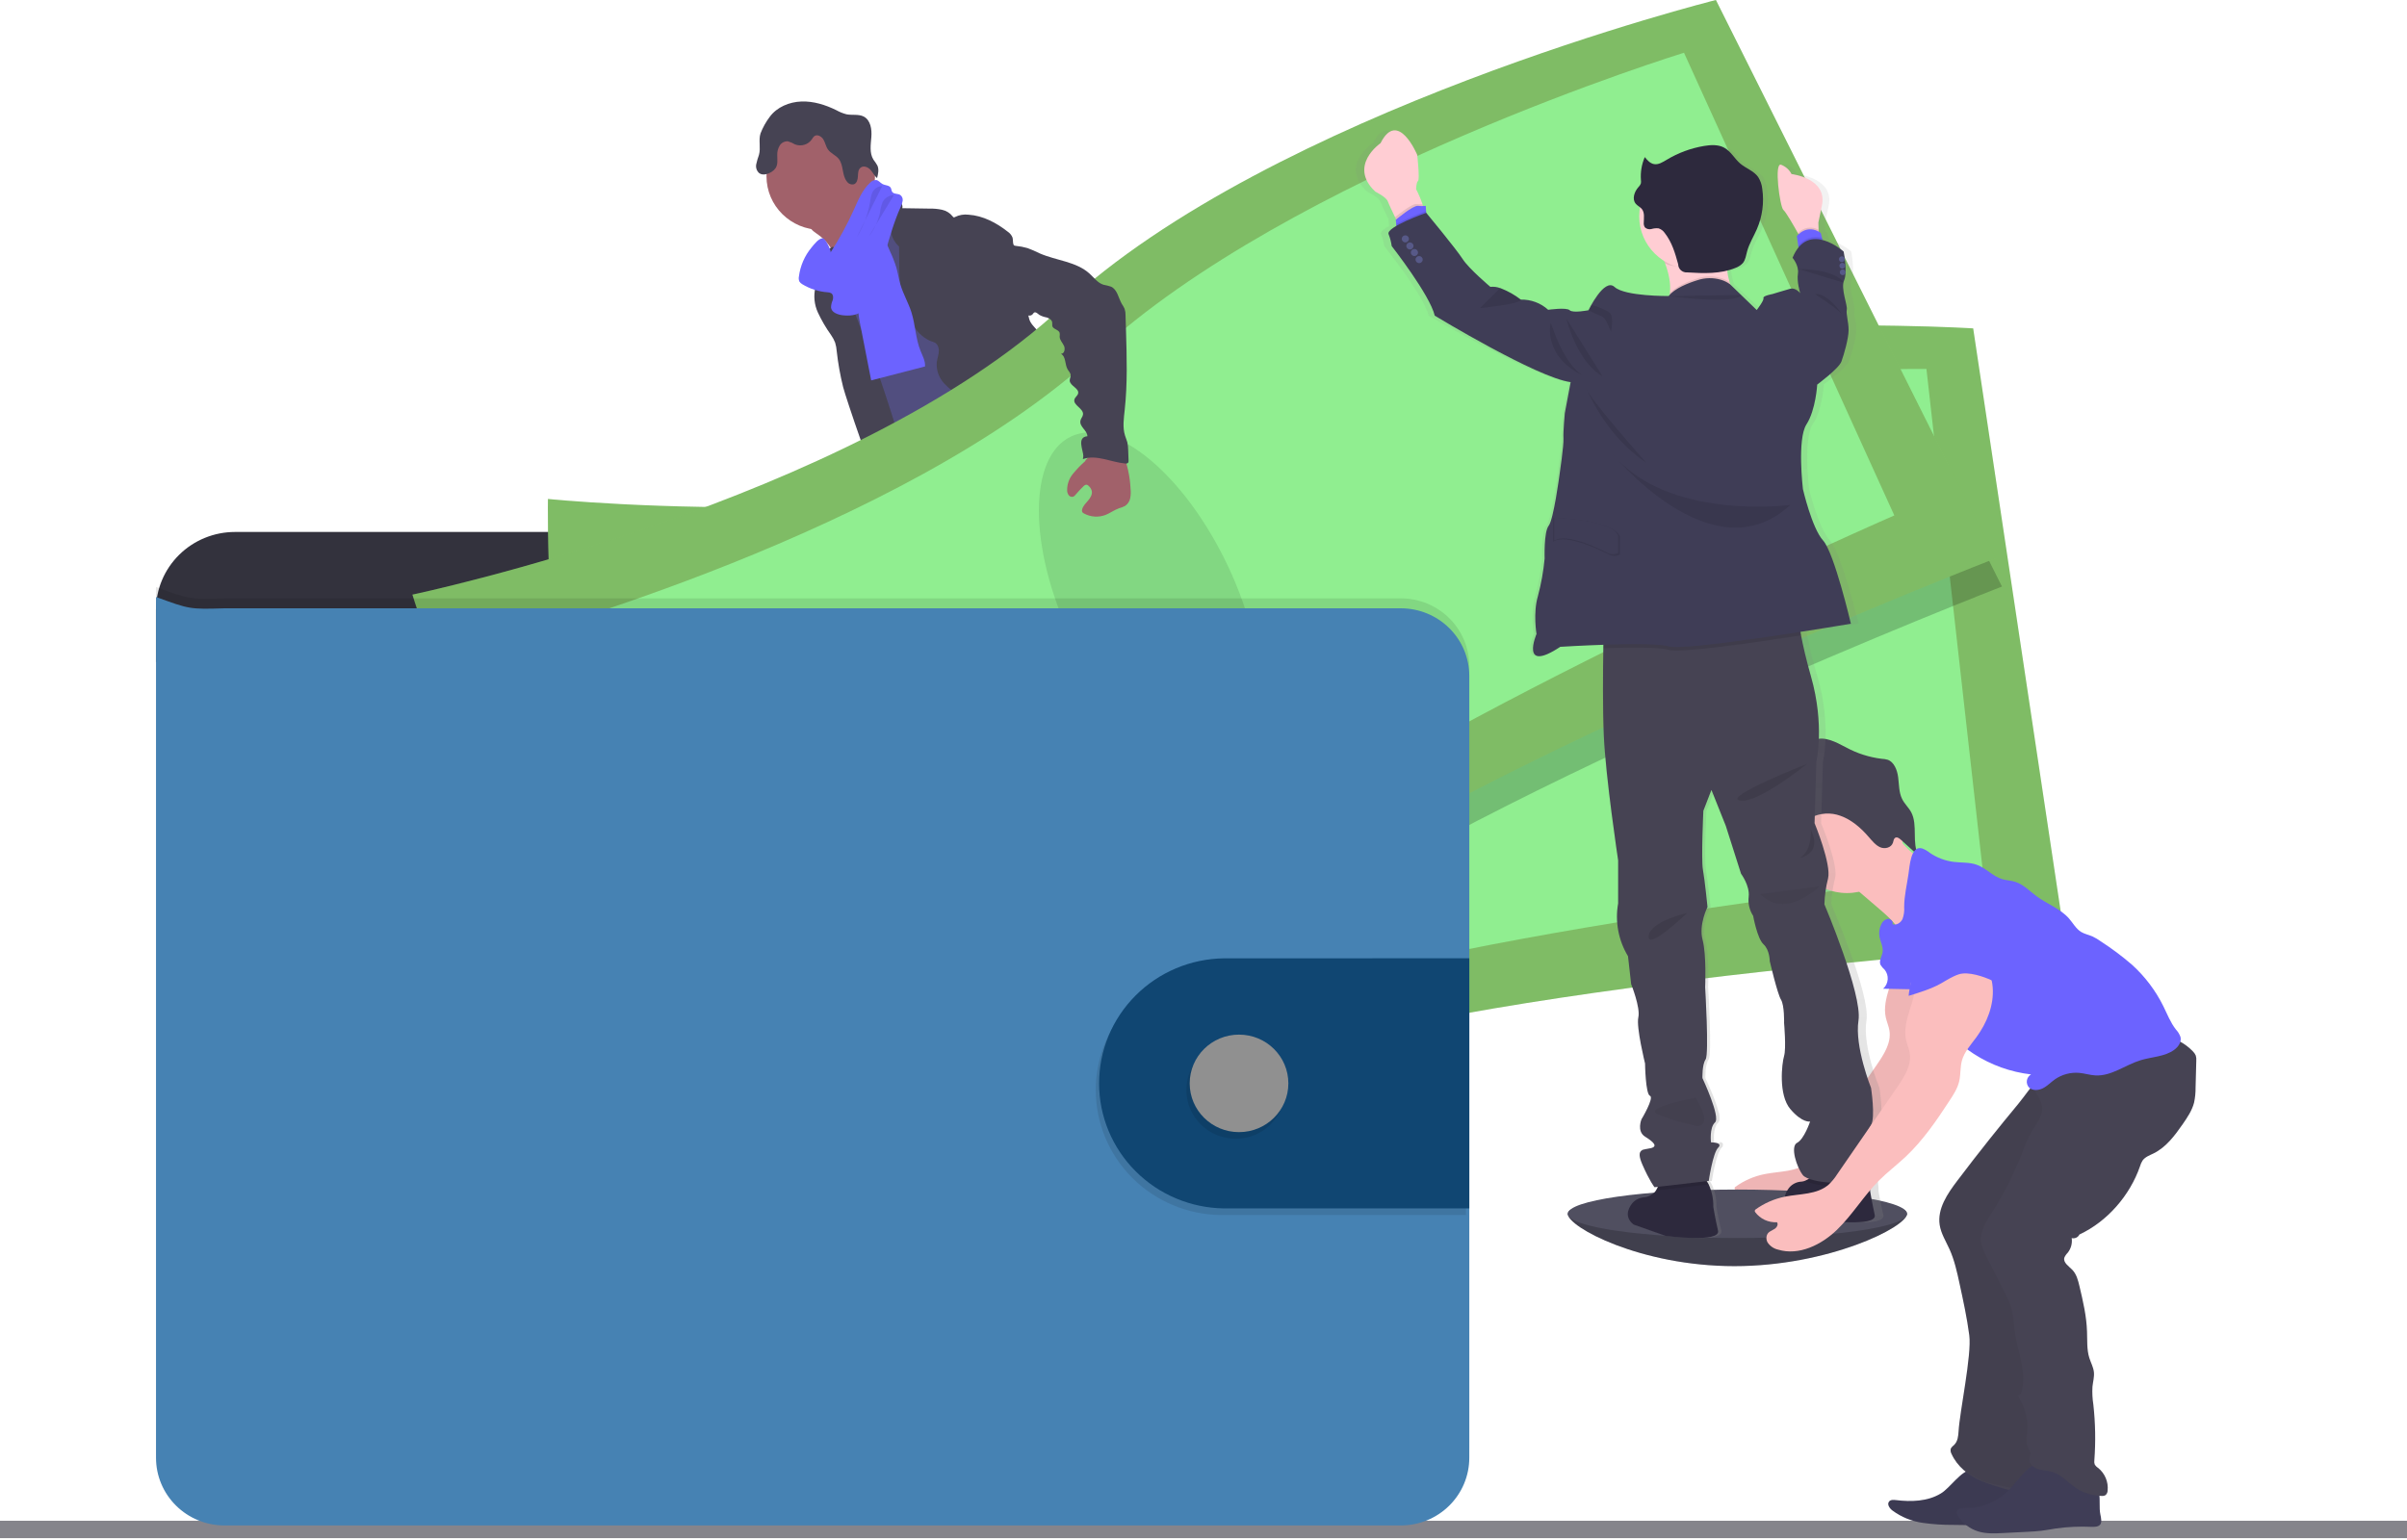 <svg width="400" height="256" viewBox="0 0 400 256" fill="none" xmlns="http://www.w3.org/2000/svg">
<g clip-path="url(#clip0)">
<path d="M400 252.8H0V255.69H400V252.8Z" fill="#85848B"/>
<path d="M316.904 201.771C316.904 203.994 303.798 210.475 288.23 210.475C272.662 210.475 260.531 203.994 260.531 201.771C260.531 199.547 273.15 200.263 288.733 200.263C304.316 200.263 316.904 199.544 316.904 201.771Z" fill="#504F60"/>
<path opacity="0.2" d="M316.904 201.771C316.904 203.994 303.798 210.475 288.23 210.475C272.662 210.475 260.531 203.994 260.531 201.771" fill="black"/>
<path d="M160.121 160.979C162.648 161.299 165.27 161.502 167.69 160.726C168.071 160.609 168.49 160.349 168.452 159.973C168.425 159.836 168.366 159.707 168.281 159.596C167.369 158.243 166.602 156.8 165.994 155.289C165.97 155.21 165.921 155.141 165.853 155.093C165.774 155.065 165.688 155.065 165.609 155.093C164.493 155.383 163.528 156.095 162.419 156.401C161.854 156.554 161.264 156.597 160.682 156.529C160.178 156.472 159.492 156.061 159.035 156.114C159.294 157.761 159.927 159.298 160.121 160.979Z" fill="#6C63FF"/>
<path d="M207.908 156.807C209.574 155.677 211.3 154.49 212.283 152.746C212.354 152.641 212.394 152.52 212.401 152.395C212.385 152.272 212.336 152.155 212.26 152.056C211.324 150.584 210.118 149.297 208.705 148.262C207.967 148.777 207.301 149.385 206.723 150.07C206.304 150.507 205.145 151.201 205.134 151.868C205.134 152.244 205.576 152.682 205.782 152.998C206.06 153.405 206.323 153.819 206.574 154.241C206.719 154.449 208.042 156.725 207.908 156.807Z" fill="#6C63FF"/>
<path d="M170.026 166.024C170.056 166.412 169.948 166.798 169.721 167.117C169.544 167.294 169.323 167.423 169.081 167.493C165.548 168.744 161.459 167.184 157.934 168.417C157.21 168.669 156.524 169.034 155.796 169.276C154.928 169.534 154.033 169.69 153.128 169.743C151.882 169.86 150.628 169.935 149.378 169.969C148.428 170.035 147.474 169.953 146.55 169.724C146.088 169.607 145.657 169.395 145.283 169.103C144.909 168.81 144.602 168.443 144.382 168.025C144.19 167.65 144.152 167.217 144.275 166.815C144.33 166.677 144.409 166.55 144.508 166.438C144.746 166.173 145.027 165.948 145.338 165.771L146.638 164.942C147.247 164.516 147.909 164.169 148.608 163.91C149.123 163.744 149.668 163.673 150.19 163.533C152.015 163.006 153.41 161.574 154.706 160.199L156.474 158.333C156.64 158.128 156.849 157.962 157.088 157.847C157.333 157.767 157.594 157.742 157.85 157.776C159.568 157.897 161.226 158.447 162.671 159.373C163.04 159.647 163.439 159.88 163.86 160.067C164.897 160.466 166.227 160.165 167.183 159.66C167.637 159.419 167.538 159.283 167.728 158.853C167.919 158.424 168.384 158.149 168.788 158.541C168.91 158.676 168.996 158.839 169.039 159.015C169.42 160.259 169.276 161.597 169.276 162.9C169.264 163.104 169.29 163.308 169.352 163.503C169.449 163.7 169.565 163.886 169.699 164.061C169.726 164.107 169.75 164.155 169.771 164.204C170.004 164.781 170.092 165.406 170.026 166.024Z" fill="#514E7F"/>
<path d="M170.026 166.024C170.056 166.412 169.948 166.798 169.721 167.117C169.543 167.294 169.323 167.423 169.081 167.493C165.548 168.744 161.459 167.184 157.934 168.417C157.21 168.669 156.524 169.034 155.796 169.276C154.928 169.534 154.033 169.69 153.128 169.743C151.882 169.86 150.628 169.935 149.378 169.969C148.428 170.035 147.474 169.953 146.55 169.724C146.088 169.607 145.657 169.395 145.283 169.103C144.909 168.81 144.602 168.443 144.382 168.025C144.19 167.65 144.152 167.217 144.275 166.815C144.33 166.677 144.409 166.55 144.508 166.438C144.713 166.864 144.862 167.429 144.992 167.633C145.167 167.934 145.405 168.195 145.69 168.399C145.975 168.602 146.301 168.743 146.645 168.812C147.161 168.843 147.679 168.778 148.17 168.62C151.371 167.836 154.774 167.825 157.85 166.638C158.906 166.227 159.912 165.681 161.021 165.432C162.13 165.184 163.307 165.251 164.451 165.157C166.257 165.014 168.006 164.475 169.786 164.193C170.016 164.775 170.098 165.403 170.026 166.024Z" fill="#464353"/>
<path d="M215.998 156.578C215.831 157.904 214.981 159.046 214.047 160.014C213.113 160.982 212.058 161.853 211.315 162.968C210.4 164.351 209.988 166.065 208.799 167.233C208.343 167.658 207.83 168.019 207.275 168.307C206.653 168.67 205.995 168.969 205.312 169.2C203.536 169.762 201.623 169.634 199.767 169.498C199.165 169.492 198.568 169.379 198.006 169.163C197.751 169.034 197.506 168.885 197.275 168.718C196.809 168.435 196.418 168.048 196.131 167.588C195.991 167.337 195.951 167.044 196.021 166.766C196.127 166.46 196.309 166.186 196.551 165.967C196.968 165.538 197.417 165.139 197.892 164.773C198.545 164.357 199.133 163.849 199.638 163.266C199.947 162.805 200.176 162.295 200.312 161.759C200.582 160.818 200.747 159.852 200.804 158.876C200.802 158.228 200.869 157.581 201.006 156.947C201.288 155.952 202.035 155.063 201.951 154.034C201.917 153.887 201.93 153.733 201.989 153.593C202.078 153.484 202.201 153.409 202.34 153.379C202.922 153.149 203.536 153.008 204.161 152.96C204.475 152.939 204.789 152.987 205.082 153.1C205.375 153.213 205.638 153.39 205.853 153.616C206.113 153.925 206.284 154.37 206.665 154.49C206.854 154.541 207.052 154.549 207.244 154.513C208.182 154.419 209.173 154.302 209.912 153.703C210.254 153.4 210.529 153.03 210.719 152.617C210.909 152.204 211.011 151.756 211.017 151.302C211.017 150.96 210.861 150.602 211.398 150.549C211.802 150.496 212.123 150.926 212.328 151.189C213.072 152.173 213.834 153.202 214.112 154.4C214.22 154.358 214.335 154.336 214.451 154.336C214.689 154.334 214.924 154.388 215.135 154.495C215.347 154.602 215.529 154.758 215.667 154.95C215.97 155.436 216.088 156.013 215.998 156.578Z" fill="#514E7F"/>
<path d="M215.999 156.578C215.831 157.904 214.981 159.046 214.048 160.014C213.114 160.982 212.058 161.853 211.315 162.968C210.4 164.351 209.989 166.065 208.8 167.233C208.343 167.658 207.83 168.019 207.275 168.307C206.653 168.67 205.996 168.969 205.313 169.2C203.537 169.762 201.624 169.634 199.768 169.498C199.165 169.492 198.568 169.379 198.007 169.163C197.751 169.034 197.507 168.886 197.275 168.718C196.81 168.435 196.418 168.048 196.132 167.588C196.489 167.418 196.879 167.325 197.275 167.316C198.098 167.362 198.7 168.13 199.489 168.368C200.614 168.703 201.734 167.919 202.874 167.652C203.617 167.478 204.398 167.524 205.134 167.275C205.746 167.041 206.313 166.701 206.807 166.273C207.483 165.794 208.085 165.22 208.594 164.57C209.016 163.919 209.368 163.225 209.642 162.501C210.244 161.113 210.952 159.773 211.761 158.492C211.881 158.289 212.025 158.102 212.192 157.934C212.371 157.772 212.573 157.659 212.775 157.516C213.537 156.947 213.853 156.009 214.12 155.089C214.192 154.81 214.293 154.538 214.421 154.279C214.659 154.277 214.893 154.332 215.105 154.439C215.317 154.546 215.499 154.702 215.637 154.893C215.965 155.391 216.094 155.991 215.999 156.578Z" fill="#464353"/>
<path d="M136.085 39.1C137.034 39.803 137.814 40.703 138.372 41.738C138.905 42.77 141.981 50.781 141.802 51.945C142.804 50.947 146.756 50.785 147.77 49.786C148.193 49.368 150.476 47.28 150.819 46.794C151.162 46.308 153.707 45.287 153.986 44.775C155.026 42.932 146.607 35.95 147.686 34.13C147.746 34.047 147.776 33.946 147.774 33.844C147.749 33.758 147.7 33.681 147.633 33.622C146.943 32.925 146.028 32.491 145.197 31.975C144.367 31.459 143.566 30.739 143.341 29.79C142.549 30.15 141.822 30.636 141.188 31.229C139.643 32.538 138.125 33.873 136.634 35.234C136.051 35.769 134.923 36.481 134.652 37.246C134.332 38.068 135.529 38.652 136.085 39.1Z" fill="#A1616A"/>
<path d="M149.713 36.135C148.421 36.993 147.214 37.969 146.108 39.051C145.063 40.072 144.073 41.255 143.821 42.684C143.714 43.245 143.73 43.814 143.642 44.383C143.261 46.851 141.104 48.66 140.151 50.969C139.875 51.682 139.672 52.421 139.545 53.173C139.277 54.601 139.131 56.048 139.107 57.499C139.084 58.904 140.479 59.873 140.989 61.184C141.5 62.495 141.637 63.844 141.896 65.189C142.384 67.729 143.28 70.178 144.183 72.612C146.062 77.744 152.152 91.931 154.031 97.067C159.789 95.638 175.117 92.356 180.217 89.346C181.916 88.344 168.421 77.036 170.239 76.256C170.343 76.24 170.442 76.2 170.528 76.14C170.613 76.08 170.684 76.001 170.733 75.909C170.783 75.817 170.81 75.716 170.813 75.612C170.816 75.508 170.794 75.404 170.75 75.31C168.932 67.45 163.246 60.992 160.666 53.339C159.77 50.683 158.162 48.414 156.942 45.89C155.837 43.603 155.247 41.075 153.924 38.9C153.675 38.453 153.348 38.051 152.96 37.714C152.63 37.464 152.274 37.25 151.897 37.077C151.142 36.715 150.441 36.5 149.713 36.135Z" fill="#514E7F"/>
<path d="M136.389 38.207C141.367 38.207 145.402 34.217 145.402 29.296C145.402 24.374 141.367 20.385 136.389 20.385C131.411 20.385 127.376 24.374 127.376 29.296C127.376 34.217 131.411 38.207 136.389 38.207Z" fill="#A1616A"/>
<path d="M145.559 33.482C146.008 33.072 146.572 32.807 147.177 32.721C147.782 32.635 148.399 32.732 148.947 33C149.556 33.313 150.09 33.946 149.953 34.609L154.423 34.677C155.135 34.657 155.846 34.722 156.542 34.869C157.243 35.02 157.868 35.407 158.31 35.965C158.364 36.037 158.425 36.123 158.516 36.135C158.591 36.136 158.663 36.112 158.722 36.067C159.41 35.726 160.184 35.595 160.948 35.69C163.364 35.845 165.597 37.039 167.491 38.531C167.833 38.763 168.098 39.09 168.253 39.469C168.41 39.971 168.223 40.6 168.635 40.958C168.635 45.102 170.075 48.976 171.035 53.015C171.207 53.735 171.904 54.372 172.388 54.937C172.986 55.563 173.475 56.284 173.833 57.07C174.648 59.165 173.524 61.629 174.317 63.731C174.652 64.621 175.3 65.352 175.841 66.124C176.555 67.016 177.006 68.085 177.145 69.214C177.179 69.719 177.114 70.227 177.145 70.721C177.196 71.4 177.324 72.071 177.526 72.722C177.851 73.938 178.191 75.152 178.547 76.365C179.126 78.325 179.881 80.439 181.657 81.482C177.369 82.202 172.85 82.906 168.764 81.433C168.194 81.241 167.653 80.974 167.156 80.638C165.681 79.598 164.968 77.82 164.332 76.139C163.623 74.255 162.903 72.337 162.758 70.333C162.759 69.695 162.668 69.061 162.487 68.449C162.072 67.356 160.963 66.697 159.957 66.09C158.821 65.475 157.791 64.683 156.908 63.746C156.47 63.275 156.134 62.719 155.921 62.113C155.709 61.508 155.625 60.866 155.673 60.227C155.749 59.605 155.997 59.006 156.02 58.381C156.043 57.755 155.761 57.039 155.155 56.874C152.034 55.939 150.543 52.284 149.85 49.134C149.551 47.506 149.416 45.853 149.45 44.198L149.408 40.984C148.977 40.597 148.631 40.127 148.389 39.603C148.148 39.079 148.018 38.511 148.005 37.936C148.047 37.6 148.04 37.26 147.986 36.926C147.835 36.518 147.59 36.15 147.27 35.852C146.581 35.153 146.004 34.354 145.559 33.482Z" fill="#464353"/>
<path d="M135.959 43.671C135.856 44.665 136.084 45.687 135.86 46.663C135.772 47.039 135.619 47.416 135.509 47.767C135.171 49.171 135.317 50.647 135.924 51.96C136.531 53.26 137.256 54.503 138.093 55.672C138.376 56.071 138.609 56.502 138.786 56.956C138.931 57.434 139.02 57.925 139.053 58.422C139.274 60.418 139.628 62.396 140.113 64.346C140.54 66.034 145.387 80.465 146.515 81.802C146.72 82.099 147.03 82.307 147.384 82.386C147.639 82.396 147.893 82.344 148.123 82.236L150.41 81.369C150.605 81.31 150.785 81.213 150.94 81.083C151.154 80.835 151.271 80.519 151.268 80.194C151.431 78.355 146.572 63.822 145.955 62.085C144.088 56.84 141.603 51.783 140.387 46.353C140.048 44.846 139.869 42.525 138.752 41.323C138.291 40.826 138.447 41.037 137.895 41.297C137.615 41.417 137.345 41.556 137.087 41.715C136.763 41.937 136.494 42.228 136.299 42.567C136.104 42.905 135.987 43.282 135.959 43.671Z" fill="#464353"/>
<path d="M142.899 53.622C143.512 56.828 144.145 60.027 144.774 63.234L153.722 60.917C153.795 59.99 153.295 59.131 152.96 58.279C152.145 56.256 152.125 54.002 151.466 51.922C150.967 50.34 150.098 48.886 149.629 47.292C149.359 46.365 149.221 45.408 148.955 44.469C148.669 43.548 148.317 42.648 147.903 41.775C147.401 40.51 146.745 39.309 145.952 38.2C144.808 38.622 143.589 39.111 142.937 40.133C142.603 40.708 142.412 41.354 142.381 42.017C142.224 44.002 142.952 45.999 142.712 47.974C142.465 49.854 142.528 51.761 142.899 53.622Z" fill="#6C63FF"/>
<path d="M153.871 96.275C154.374 98.159 153.646 100.141 153.051 102.006C152.156 104.816 151.546 107.706 151.23 110.635C151.191 111.38 151.039 112.116 150.78 112.816C150.498 113.446 150.018 113.977 149.69 114.576C148.791 116.151 148.813 118.073 149.008 119.874C149.137 121.061 149.332 122.244 149.572 123.412C149.865 124.84 150.227 126.332 149.804 127.726C150.513 127.572 150.993 128.48 150.948 129.192C150.902 129.904 150.669 130.699 151.016 131.313C151.893 131.63 151.9 132.821 151.874 133.744C151.888 135.344 152.093 136.938 152.484 138.491C153.81 144.796 155.217 151.084 156.706 157.354C159.926 158.341 163.688 159.37 166.76 158.002C167.331 157.749 167.903 157.346 168.033 156.736C168.066 156.407 168.024 156.075 167.911 155.764L166.455 150.526C166.1 149.26 165.746 147.953 165.933 146.653C166.074 145.684 166.501 144.641 166.02 143.785C165.856 143.491 165.597 143.262 165.407 142.983C164.645 141.879 165.045 140.402 165.106 139.064C165.129 138.764 165.109 138.462 165.045 138.167C164.94 137.823 164.794 137.493 164.61 137.184C163.407 134.875 162.829 132.296 162.933 129.701C162.979 129.369 162.933 129.032 162.8 128.725C162.708 128.598 162.625 128.464 162.552 128.325C162.495 128.084 162.524 127.83 162.632 127.606C162.196 127.278 161.801 126.898 161.459 126.475C161.67 126.345 161.849 126.17 161.981 125.961C162.114 125.753 162.197 125.518 162.224 125.273C162.251 125.029 162.222 124.781 162.138 124.549C162.054 124.318 161.918 124.108 161.741 123.936C161.896 123.905 162.04 123.832 162.156 123.725C162.272 123.618 162.356 123.482 162.398 123.331C162.44 123.179 162.439 123.02 162.395 122.869C162.351 122.719 162.266 122.583 162.148 122.478C161.962 122.349 161.714 122.293 161.58 122.101C161.375 121.822 161.542 121.434 161.71 121.136L162.598 119.55C163.261 118.37 163.41 116.912 164.122 115.782C165.144 114.135 165.811 112.3 166.47 110.484L169.035 103.487L170.761 104.968C171.336 105.402 171.818 105.945 172.179 106.565C172.424 107.178 172.58 107.823 172.64 108.48C173.273 112.278 175.689 115.571 176.585 119.312C176.783 120.145 176.916 121.019 177.4 121.731C177.573 121.95 177.729 122.182 177.865 122.425C177.991 122.795 178.057 123.183 178.059 123.574C178.139 124.339 178.385 125.079 178.78 125.742C179.174 126.405 179.708 126.976 180.346 127.417C181.196 127.994 182.252 128.389 182.713 129.301C182.805 129.584 182.933 129.853 183.094 130.104C183.505 130.594 184.393 130.65 184.569 131.264C184.668 131.607 184.485 132.018 184.679 132.319C184.79 132.459 184.936 132.567 185.102 132.632L187.583 133.857C190.358 135.228 191.775 138.378 193.822 140.673C194.529 141.42 195.155 142.239 195.689 143.115C196.574 144.678 196.981 146.641 198.475 147.636C198.877 147.842 199.242 148.111 199.558 148.431C200.026 149.042 199.855 149.897 199.897 150.666C199.939 151.434 200.533 152.35 201.273 152.116C201.013 153.047 201.013 154.03 201.273 154.961C204.518 154.796 207.614 153.557 210.061 151.442C210.785 150.816 211.482 150.018 211.49 149.068C211.501 148.904 211.464 148.741 211.383 148.597C211.237 148.412 211.044 148.267 210.823 148.179C208.502 146.935 207.805 144.053 206.631 141.713C205.606 139.648 204.089 137.87 202.82 135.952C200.061 131.826 198.178 126.833 194.005 124.109C193.086 123.51 192.019 122.979 191.558 121.988C191.303 121.434 191.272 120.801 191.07 120.228C190.868 119.655 190.384 119.098 189.767 119.098C190.11 118.269 190.041 117.259 190.064 116.362C190.088 115.964 190.041 115.565 189.927 115.183C189.769 114.771 189.563 114.38 189.313 114.015C188.225 112.192 187.68 110.102 187.743 107.986C187.774 106.897 187.968 105.774 187.637 104.734C187.469 104.21 187.175 103.732 186.974 103.227C186.669 102.312 186.508 101.357 186.497 100.394L186.268 96.772C186.234 95.567 186.076 94.367 185.796 93.193C185.034 90.382 184.271 78.607 181.661 77.281C179.05 75.954 174.565 85.016 171.626 85.194C170.327 85.247 169.042 85.492 167.815 85.921C165.86 86.644 164.222 87.993 162.625 89.312L157.221 93.8C156.077 94.73 155.132 95.62 153.871 96.275Z" fill="#464353"/>
<path d="M127.933 19.401C129.122 17.796 131.165 16.945 133.177 16.873C135.189 16.801 137.171 17.427 138.974 18.312C139.506 18.611 140.074 18.842 140.666 18.998C141.618 19.19 142.678 18.934 143.539 19.375C144.682 19.974 144.904 21.5 144.804 22.766C144.705 24.032 144.465 25.438 145.147 26.534C145.389 26.847 145.61 27.175 145.807 27.517C146.1 28.169 145.929 28.923 145.753 29.612C145.307 29.236 145.056 28.667 144.66 28.23C144.263 27.792 143.573 27.498 143.082 27.826C142.59 28.154 142.598 28.75 142.571 29.285C142.544 29.82 142.407 30.46 141.897 30.634C141.683 30.681 141.46 30.665 141.256 30.587C141.053 30.508 140.877 30.371 140.753 30.193C139.881 29.138 140.231 27.453 139.366 26.391C138.874 25.788 138.055 25.494 137.602 24.861C137.243 24.364 137.152 23.731 136.839 23.195C136.527 22.66 135.799 22.269 135.315 22.638C135.15 22.794 135.012 22.976 134.907 23.177C134.605 23.604 134.167 23.918 133.662 24.069C133.157 24.219 132.615 24.197 132.125 24.006C131.75 23.778 131.345 23.604 130.921 23.489C130.643 23.476 130.367 23.539 130.124 23.672C129.881 23.805 129.68 24.003 129.545 24.243C129.271 24.723 129.139 25.268 129.164 25.818C129.164 26.572 129.301 27.374 128.867 27.977C128.701 28.204 128.495 28.398 128.257 28.55C127.62 28.953 126.732 29.224 126.146 28.765C125.947 28.581 125.799 28.351 125.716 28.095C125.633 27.839 125.618 27.566 125.673 27.303C125.787 26.778 125.937 26.262 126.123 25.758C126.458 24.59 126.02 23.275 126.386 22.174C126.769 21.183 127.29 20.25 127.933 19.401Z" fill="#464353"/>
<path d="M132.762 45.984C132.705 46.259 132.734 46.544 132.846 46.802C132.959 46.977 133.113 47.123 133.295 47.228C134.577 48.017 136.035 48.484 137.541 48.588C137.746 48.591 137.947 48.643 138.128 48.739C138.486 48.972 138.509 49.492 138.376 49.907C138.198 50.298 138.106 50.721 138.105 51.15C138.216 51.938 139.161 52.28 139.957 52.397C141.074 52.537 142.297 52.465 143.181 51.776C143.78 51.235 144.237 50.559 144.511 49.805C146.699 44.835 147.465 39.341 149.679 34.386C149.847 34.063 149.959 33.714 150.011 33.354C150.034 33.174 150.008 32.991 149.936 32.824C149.864 32.657 149.747 32.512 149.599 32.404C149.188 32.152 148.547 32.295 148.269 31.899C148.132 31.7 148.147 31.428 148.025 31.218C147.77 30.769 147.099 30.841 146.642 30.581C146.284 30.392 146.036 30.004 145.636 29.929C145.439 29.918 145.243 29.952 145.062 30.03C144.882 30.107 144.722 30.224 144.595 30.373C143.296 31.572 142.614 33.271 141.889 34.876C140.784 37.337 139.489 39.71 138.017 41.975C138.189 41.711 137.194 39.714 136.805 39.628C136.123 39.492 135.251 40.675 134.881 41.116C133.721 42.507 132.986 44.195 132.762 45.984Z" fill="#6C63FF"/>
<path opacity="0.1" d="M146.607 30.931C146.333 30.936 146.064 31.001 145.819 31.122C145.574 31.244 145.36 31.418 145.193 31.632C144.785 32.156 144.705 32.849 144.602 33.516C144.255 35.629 143.493 37.654 142.357 39.477" fill="black"/>
<path opacity="0.1" d="M148.55 32.435C148.172 32.443 147.803 32.548 147.479 32.741C147.155 32.933 146.887 33.205 146.702 33.531C146.45 34.124 146.293 34.752 146.237 35.392C145.91 36.813 145.28 38.148 144.389 39.307" fill="black"/>
<path d="M239.124 106.098V101.418C239.123 97.973 237.738 94.67 235.274 92.234C232.81 89.799 229.468 88.43 225.984 88.43H39.056C35.571 88.43 32.229 89.799 29.765 92.234C27.301 94.67 25.916 97.973 25.915 101.418V110.047L239.124 106.098Z" fill="#33323D"/>
<path d="M91.058 82.944C91.058 82.944 90.524 115.673 96.393 126.442C102.262 137.21 104.777 184.057 104.777 184.057C104.777 184.057 166.303 190.35 209.177 176.521C252.051 162.693 343.28 157.037 343.28 157.037L327.907 54.59C327.907 54.59 251.956 49.775 208.75 70.148C165.544 90.522 91.058 82.944 91.058 82.944Z" fill="#8DD070"/>
<path opacity="0.1" d="M91.058 82.944C91.058 82.944 90.524 115.673 96.393 126.442C102.262 137.21 104.777 184.057 104.777 184.057C104.777 184.057 166.303 190.35 209.177 176.521C252.051 162.693 343.28 157.037 343.28 157.037L327.907 54.59C327.907 54.59 251.956 49.775 208.75 70.148C165.544 90.522 91.058 82.944 91.058 82.944Z" fill="black"/>
<path d="M104.675 94.9C104.675 94.9 102.75 121.905 107.579 130.534C112.407 139.162 112.632 177.682 112.632 177.682C112.632 177.682 168.003 180.222 207.39 166.966C246.777 153.71 329.546 145.112 329.546 145.112L320.14 61.331C320.14 61.331 251.655 60.634 211.685 79.293C171.715 97.952 104.675 94.9 104.675 94.9Z" fill="#90EE90"/>
<path opacity="0.1" d="M211.076 151.626C218.954 150.656 223.635 136.327 221.53 119.621C219.426 102.914 211.333 90.158 203.455 91.128C195.576 92.098 190.896 106.428 193 123.134C195.105 139.84 203.198 152.596 211.076 151.626Z" fill="black"/>
<path opacity="0.2" d="M286.266 4.684C286.266 4.684 212.481 23.147 177.686 55.645C142.891 88.144 69.643 103.532 69.643 103.532C69.643 103.532 79.292 134.84 88.218 143.311C97.143 151.781 114.072 195.61 114.072 195.61C114.072 195.61 174.58 182.927 211.09 156.747C247.599 130.567 332.689 97.504 332.689 97.504L286.266 4.684Z" fill="black"/>
<path d="M68.534 98.845C68.534 98.845 78.18 130.157 87.098 138.627C96.016 147.097 112.952 190.923 112.952 190.923C112.952 190.923 173.468 178.243 209.981 152.064C246.495 125.884 331.577 92.831 331.577 92.831L285.154 0C285.154 0 211.372 18.463 176.577 50.962C141.783 83.46 68.534 98.845 68.534 98.845Z" fill="#8DD070"/>
<path opacity="0.1" d="M68.534 98.845C68.534 98.845 78.18 130.157 87.098 138.627C96.016 147.097 112.952 190.923 112.952 190.923C112.952 190.923 173.468 178.243 209.981 152.064C246.495 125.884 331.577 92.831 331.577 92.831L285.154 0C285.154 0 211.372 18.463 176.577 50.962C141.783 83.46 68.534 98.845 68.534 98.845Z" fill="black"/>
<path d="M85.192 106.094C85.192 106.094 91.744 132.384 99.019 139.128C106.294 145.873 118.455 182.46 118.455 182.46C118.455 182.46 171.939 168.074 205.313 143.507C238.686 118.939 314.801 85.68 314.801 85.68L279.849 8.768C279.849 8.768 214.456 28.878 182.203 58.765C149.95 88.653 85.192 106.094 85.192 106.094Z" fill="#90EE90"/>
<path opacity="0.1" d="M204.079 127.801C211.276 124.487 211.283 109.429 204.095 94.168C196.907 78.906 185.245 69.22 178.048 72.534C170.851 75.848 170.844 90.906 178.032 106.167C185.22 121.429 196.882 131.115 204.079 127.801Z" fill="black"/>
<path opacity="0.1" d="M244.17 110.691V240.686C244.17 242.162 243.876 243.624 243.305 244.988C242.733 246.352 241.895 247.591 240.839 248.635C239.783 249.679 238.529 250.507 237.15 251.071C235.77 251.636 234.291 251.926 232.798 251.926H37.291C34.277 251.925 31.386 250.74 29.255 248.633C27.124 246.525 25.927 243.666 25.927 240.686V97.586C31.529 99.644 31.529 99.644 37.291 99.47H232.798C235.81 99.47 238.699 100.652 240.831 102.756C242.963 104.859 244.164 107.713 244.17 110.691Z" fill="black"/>
<path d="M244.17 112.346V242.34C244.169 245.322 242.971 248.18 240.838 250.288C238.706 252.396 235.814 253.58 232.798 253.58H37.291C34.277 253.579 31.386 252.394 29.255 250.287C27.124 248.179 25.927 245.321 25.927 242.34V99.237C31.529 101.29 31.529 101.29 37.291 101.121H232.798C235.811 101.121 238.701 102.303 240.833 104.407C242.965 106.512 244.165 109.367 244.17 112.346Z" fill="#4682B3"/>
<path opacity="0.1" d="M243.613 160.406V201.978H202.835C197.308 201.904 192.033 199.682 188.151 195.792C184.269 191.902 182.093 186.657 182.093 181.192C182.093 175.727 184.269 170.482 188.151 166.592C192.033 162.702 197.308 160.479 202.835 160.406H243.613Z" fill="black"/>
<path d="M244.17 159.298V200.878H203.392C197.865 200.804 192.59 198.582 188.708 194.692C184.826 190.801 182.649 185.556 182.649 180.092C182.649 174.627 184.826 169.382 188.708 165.492C192.59 161.602 197.865 159.379 203.392 159.306L244.17 159.298Z" fill="#104672"/>
<path opacity="0.1" d="M205.347 189.299C209.874 189.299 213.545 185.67 213.545 181.194C213.545 176.718 209.874 173.089 205.347 173.089C200.82 173.089 197.149 176.718 197.149 181.194C197.149 185.67 200.82 189.299 205.347 189.299Z" fill="black"/>
<path d="M205.904 188.198C210.431 188.198 214.101 184.57 214.101 180.094C214.101 175.617 210.431 171.989 205.904 171.989C201.376 171.989 197.706 175.617 197.706 180.094C197.706 184.57 201.376 188.198 205.904 188.198Z" fill="#909090"/>
<path d="M314.952 158.94C315.276 162.41 312.62 165.779 313.393 169.178C313.561 169.905 313.877 170.591 313.992 171.325C314.312 173.345 313.096 175.255 311.934 176.943L301.949 191.427C301.549 192.064 301.07 192.649 300.524 193.168C298.618 194.849 295.752 194.675 293.244 195.177C291.482 195.53 289.817 196.258 288.366 197.309C288.306 197.361 288.267 197.433 288.259 197.511C288.25 197.59 288.272 197.668 288.321 197.731C288.735 198.289 289.284 198.736 289.918 199.03C290.552 199.324 291.25 199.457 291.949 199.416C292.212 199.758 291.949 200.26 291.568 200.504C291.03 200.881 290.295 200.972 290.188 201.868C290.15 202.181 290.214 202.498 290.371 202.773C290.773 203.382 291.399 203.813 292.116 203.975C295.573 205.019 299.308 203.184 301.896 200.685C304.483 198.187 306.339 195.033 308.877 192.49C310.284 191.085 311.88 189.879 313.329 188.515C316.217 185.794 318.462 182.486 320.631 179.174C321.282 178.176 321.938 177.151 322.212 175.994C322.487 174.837 322.357 173.669 322.666 172.55C323.07 171.08 324.156 169.912 325.059 168.68C326.831 166.269 328.013 163.318 327.78 160.349C327.548 157.38 325.684 154.445 322.849 153.435C321.97 153.086 321.001 153.028 320.086 153.269C318.923 153.624 318.066 154.573 317.273 155.481L315.368 157.648C314.892 158.123 314.517 158.686 314.262 159.306C314.14 159.616 314.111 159.956 314.179 160.282C314.246 160.609 314.408 160.91 314.644 161.148" fill="#FBBEBE"/>
<path opacity="0.05" d="M314.952 158.94C315.276 162.41 312.62 165.779 313.393 169.178C313.561 169.905 313.877 170.591 313.992 171.325C314.312 173.345 313.096 175.255 311.934 176.943L301.949 191.427C301.549 192.064 301.07 192.649 300.524 193.168C298.618 194.849 295.752 194.675 293.244 195.177C291.482 195.53 289.817 196.258 288.366 197.309C288.306 197.361 288.267 197.433 288.259 197.511C288.25 197.59 288.272 197.668 288.321 197.731C288.735 198.289 289.284 198.736 289.918 199.03C290.552 199.324 291.25 199.457 291.949 199.416C292.212 199.758 291.949 200.26 291.568 200.504C291.03 200.881 290.295 200.972 290.188 201.868C290.15 202.181 290.214 202.498 290.371 202.773C290.773 203.382 291.399 203.813 292.116 203.975C295.573 205.019 299.308 203.184 301.896 200.685C304.483 198.187 306.339 195.033 308.877 192.49C310.284 191.085 311.88 189.879 313.329 188.515C316.217 185.794 318.462 182.486 320.631 179.174C321.282 178.176 321.938 177.151 322.212 175.994C322.487 174.837 322.357 173.669 322.666 172.55C323.07 171.08 324.156 169.912 325.059 168.68C326.831 166.269 328.013 163.318 327.78 160.349C327.548 157.38 325.684 154.445 322.849 153.435C321.97 153.086 321.001 153.028 320.086 153.269C318.923 153.624 318.066 154.573 317.273 155.481L315.368 157.648C314.892 158.123 314.517 158.686 314.262 159.306C314.14 159.616 314.111 159.956 314.179 160.282C314.246 160.609 314.408 160.91 314.644 161.148" fill="black"/>
<path d="M322.51 248.278C320.33 249.594 317.613 249.673 315.078 249.367C314.671 249.318 314.187 249.288 313.935 249.601C313.554 250.053 314.004 250.731 314.469 251.082C315.963 252.192 317.72 252.906 319.572 253.158C321.225 253.39 322.894 253.499 324.564 253.486C329.137 253.565 333.711 253.64 338.211 252.992C338.478 252.972 338.738 252.898 338.974 252.774C339.264 252.572 339.466 252.269 339.538 251.926C339.846 250.765 339.252 249.522 338.353 248.716C337.453 247.909 336.298 247.461 335.17 247.028L331.207 245.502C330.277 245.144 328.787 244.194 327.777 244.269C325.879 244.405 324.084 247.367 322.51 248.278Z" fill="#3F3D56"/>
<path opacity="0.05" d="M322.51 248.278C320.33 249.594 317.613 249.673 315.078 249.367C314.671 249.318 314.187 249.288 313.935 249.601C313.554 250.053 314.004 250.731 314.469 251.082C315.963 252.192 317.72 252.906 319.572 253.158C321.225 253.39 322.894 253.499 324.564 253.486C329.137 253.565 333.711 253.64 338.211 252.992C338.478 252.972 338.738 252.898 338.974 252.774C339.264 252.572 339.466 252.269 339.538 251.926C339.846 250.765 339.252 249.522 338.353 248.716C337.453 247.909 336.298 247.461 335.17 247.028L331.207 245.502C330.277 245.144 328.787 244.194 327.777 244.269C325.879 244.405 324.084 247.367 322.51 248.278Z" fill="black"/>
<path d="M325.288 196.258C323.638 198.428 321.931 200.934 322.338 203.621C322.559 205.067 323.379 206.345 323.981 207.682C324.797 209.499 325.223 211.45 325.643 213.395C326.26 216.236 326.881 219.084 327.258 221.971C327.689 225.23 325.665 234.661 325.479 237.943C325.433 238.734 325.338 239.59 324.781 240.159C324.564 240.385 324.274 240.565 324.175 240.859C324.117 241.143 324.165 241.437 324.309 241.688C325.239 243.761 327.14 245.306 329.263 246.187C331.386 247.069 336.504 248.591 338.817 248.67C339.122 248.704 339.431 248.663 339.717 248.554C340.025 248.368 340.267 248.093 340.41 247.766C342.068 244.631 340.475 233.485 340.498 229.947C340.521 226.997 341.226 224.066 341.096 221.119C340.99 218.753 340.334 216.439 340.117 214.08C339.736 210.215 340.452 206.33 341.173 202.509C341.721 199.578 342.274 196.646 342.979 193.752C343.41 191.985 343.909 190.203 344.885 188.669C345.647 187.452 346.718 186.435 347.606 185.278C350.07 182.083 351.165 178.058 350.654 174.072C350.601 173.695 344.938 175.493 344.439 175.708C342.402 176.56 340.527 177.752 338.897 179.231C337.586 180.466 336.554 182.117 335.406 183.5C333.783 185.457 332.18 187.427 330.597 189.412C328.791 191.68 327.021 193.962 325.288 196.258Z" fill="#464353"/>
<path opacity="0.05" d="M325.288 196.126C323.638 198.296 321.931 200.806 322.338 203.489C322.559 204.939 323.379 206.217 323.981 207.554C324.797 209.367 325.223 211.322 325.643 213.263C326.26 216.108 326.881 218.956 327.258 221.839C327.689 225.102 325.665 234.529 325.479 237.811C325.433 238.602 325.338 239.461 324.781 240.03C324.564 240.253 324.274 240.434 324.175 240.727C324.117 241.011 324.164 241.305 324.309 241.556C325.239 243.633 327.14 245.174 329.263 246.078C331.386 246.982 336.504 247.77 338.817 247.845C339.122 247.878 339.431 247.838 339.717 247.728C340.025 247.545 340.268 247.271 340.41 246.945C342.068 243.81 340.475 233.38 340.498 229.838C340.521 226.884 341.226 223.956 341.096 221.006C340.99 218.64 340.334 216.326 340.117 213.971C339.736 210.101 340.452 206.217 341.173 202.396C341.721 199.468 342.274 196.537 342.979 193.639C343.41 191.872 343.909 190.09 344.885 188.556C345.647 187.339 346.718 186.322 347.606 185.165C350.071 181.971 351.166 177.945 350.655 173.959C350.601 173.582 344.938 175.38 344.439 175.595C342.402 176.45 340.528 177.643 338.897 179.121C337.586 180.353 336.554 182.004 335.406 183.387C333.783 185.343 332.18 187.315 330.597 189.302C328.791 191.553 327.021 193.828 325.288 196.126Z" fill="black"/>
<path d="M306.927 148.458C312.035 148.458 316.177 144.363 316.177 139.313C316.177 134.262 312.035 130.168 306.927 130.168C301.819 130.168 297.678 134.262 297.678 139.313C297.678 144.363 301.819 148.458 306.927 148.458Z" fill="#FBBEBE"/>
<path d="M315.258 138.928C316.112 140.276 317.233 141.44 318.552 142.35C319.871 143.26 321.363 143.898 322.937 144.226L322.239 146.732C321.035 151.035 319.682 155.587 316.321 158.571C316.702 157.113 316.214 155.556 315.383 154.29C314.553 153.024 313.386 152.03 312.243 151.046L306.919 146.487C306.765 146.363 306.636 146.213 306.538 146.042C306.407 145.721 306.407 145.362 306.538 145.04C307.216 142.953 309.152 141.649 310.73 140.24C311.522 139.511 312.229 138.697 312.838 137.813C313.901 136.314 314.56 137.821 315.258 138.928Z" fill="#FBBEBE"/>
<path d="M294.743 130.119L294.534 128.401C295.993 128.778 297.38 127.549 298.314 126.279C299.248 125.01 300.113 123.514 301.534 122.983C303.261 122.342 305.09 123.359 306.74 124.218C308.588 125.232 310.615 125.884 312.712 126.14C313.047 126.151 313.378 126.204 313.699 126.298C314.774 126.675 315.285 128.009 315.441 129.218C315.597 130.428 315.555 131.713 316.085 132.791C316.466 133.608 317.175 134.215 317.609 135.021C318.753 137.184 317.648 140.142 318.84 142.263L315.875 139.577C315.605 139.332 315.224 139.075 314.923 139.283C314.686 139.448 314.667 139.806 314.572 140.093C314.286 140.929 313.227 141.178 312.461 140.846C311.695 140.515 311.135 139.795 310.555 139.14C309.244 137.61 307.682 136.265 305.852 135.613C305.051 135.316 304.194 135.192 303.34 135.248C302.486 135.304 301.653 135.539 300.898 135.937C299.515 136.709 298.501 138.51 296.805 138.574C294.48 138.661 293.512 134.381 292.438 132.689C292.831 132.396 293.107 131.976 293.219 131.502C293.33 131.028 293.27 130.531 293.047 130.096C293.204 130.032 294.709 129.855 294.743 130.119Z" fill="#464353"/>
<path d="M180.339 76.655C179.596 77.309 178.909 78.022 178.285 78.788C177.657 79.564 177.322 80.533 177.339 81.527C177.343 81.816 177.436 82.096 177.606 82.33C177.693 82.442 177.814 82.524 177.95 82.566C178.087 82.607 178.233 82.605 178.368 82.56C178.522 82.483 178.653 82.368 178.75 82.228C179.152 81.75 179.58 81.292 180.03 80.857C180.194 80.695 180.411 80.525 180.632 80.585C180.731 80.62 180.82 80.678 180.891 80.755C181.148 80.974 181.334 81.262 181.429 81.584C181.562 82.16 181.223 82.737 180.838 83.189C180.453 83.641 180 84.075 179.843 84.643C179.784 84.794 179.784 84.96 179.843 85.111C179.917 85.219 180.02 85.305 180.141 85.359C180.686 85.656 181.292 85.831 181.913 85.872C182.535 85.912 183.158 85.817 183.738 85.593C184.5 85.288 185.179 84.764 185.964 84.493C186.304 84.401 186.633 84.275 186.947 84.116C187.172 83.968 187.365 83.778 187.514 83.556C187.664 83.334 187.768 83.085 187.82 82.823C187.919 82.3 187.938 81.766 187.877 81.237C187.782 79.19 187.339 77.174 186.566 75.272C186.521 75.15 186.445 75.041 186.345 74.956C186.23 74.887 186.098 74.852 185.964 74.854C184.988 74.752 183.388 74.259 182.446 74.617C182.117 74.795 181.833 75.045 181.616 75.348C181.44 75.54 180.339 76.403 180.339 76.655Z" fill="#A1616A"/>
<path d="M180.03 75.804C180.03 74.885 178.887 72.665 180.705 72.518C180.705 71.535 179.299 70.924 179.561 69.881C179.645 69.534 179.943 69.251 179.977 68.897C180.091 67.891 178.254 67.345 178.559 66.38C178.673 66.003 179.077 65.785 179.165 65.412C179.371 64.541 177.797 64.153 177.766 63.26C177.766 62.959 177.938 62.676 177.923 62.375C177.923 61.998 177.591 61.712 177.408 61.384C176.932 60.544 177.164 59.244 176.295 58.81C176.871 58.859 177.058 58.015 176.821 57.499C176.585 56.983 176.101 56.535 176.097 55.962C176.126 55.754 176.126 55.544 176.097 55.336C175.937 54.786 175.026 54.741 174.874 54.206C174.854 54.001 174.848 53.794 174.855 53.588C174.794 53.162 174.352 52.891 173.936 52.77C173.505 52.698 173.09 52.551 172.709 52.337C172.442 52.137 172.134 51.806 171.848 51.96C171.741 52.024 171.688 52.145 171.608 52.235C171.265 52.631 170.609 52.458 170.179 52.167C168.906 51.312 168.273 49.779 168.003 48.283C167.732 46.787 167.74 45.242 167.4 43.761C167.297 43.3 167.159 42.846 166.989 42.405C166.844 42.028 166.379 41.436 166.349 41.056C166.28 40.189 168.094 40.781 168.784 40.867C169.454 40.932 170.116 41.058 170.762 41.244C171.451 41.502 172.127 41.795 172.785 42.122C175.537 43.324 178.86 43.471 181.071 45.491C181.799 46.154 182.412 47.024 183.357 47.326C183.791 47.408 184.218 47.517 184.638 47.653C185.686 48.139 185.85 49.515 186.421 50.51C186.601 50.772 186.758 51.05 186.89 51.339C187 51.679 187.052 52.036 187.043 52.394L187.123 55.005C187.252 59.379 187.382 63.765 186.909 68.114C186.757 69.549 186.528 71.026 186.959 72.405C187.073 72.782 187.233 73.136 187.34 73.517C187.434 73.963 187.483 74.417 187.485 74.873L187.546 76.565C187.567 76.697 187.537 76.831 187.462 76.942C187.398 76.993 187.324 77.029 187.244 77.048C187.164 77.067 187.081 77.068 187.001 77.051C184.619 76.84 182.21 75.514 179.962 76.316" fill="#464353"/>
<path d="M288.728 205.798C304.295 205.798 316.915 203.995 316.915 201.771C316.915 199.546 304.295 197.743 288.728 197.743C273.162 197.743 260.542 199.546 260.542 201.771C260.542 203.995 273.162 205.798 288.728 205.798Z" fill="#504F60"/>
<path d="M312.979 201.966C312.483 199.868 312.174 198.025 312.174 198.025C312.174 198.025 312.289 195.742 311.252 194.027V193.455V189.235C311.547 188.468 311.908 187.728 312.331 187.023C313.093 185.696 312.331 180.836 312.331 180.836C312.331 180.836 309.484 173.982 310.174 169.634C310.863 165.285 304.328 150.327 304.328 150.327C304.368 148.884 304.574 147.45 304.941 146.054C305.011 145.76 305.039 145.458 305.025 145.157C305.025 145.119 305.025 145.085 305.025 145.048C305.025 145.01 305.025 145.07 305.025 145.082C304.926 142.214 302.632 136.841 302.632 136.841L302.94 126.6C302.94 126.6 304.404 120.571 302.018 112.451C301.183 109.621 300.65 107.357 300.311 105.608C300.273 105.412 300.234 105.232 300.204 105.039C305.116 104.286 308.87 103.683 308.87 103.683C308.87 103.683 306.02 91.893 304.095 89.828C302.17 87.763 300.631 81.279 300.631 81.279C300.631 81.279 299.628 72.955 301.248 70.521C302.868 68.087 303.097 63.889 303.097 63.889C303.097 63.889 306.789 61.252 307.254 60.057C307.719 58.863 308.485 56.225 308.485 54.828C308.485 53.43 308.024 52.19 308.177 51.436C308.329 50.683 307.098 47.898 307.716 46.572C307.875 46.164 307.958 45.732 307.959 45.295C307.961 45.282 307.961 45.27 307.959 45.257C307.965 44.096 307.857 42.938 307.635 41.798C306.567 40.906 305.32 40.247 303.977 39.865L303.897 39.548L303.687 38.719C303.57 38.643 303.449 38.573 303.325 38.508V38.207L303.291 37.009L303.87 34.319C305.013 29.639 298.691 28.942 298.691 28.942C298.308 28.224 297.67 27.671 296.9 27.389C295.631 26.948 296.69 34.428 297.281 34.925C297.727 35.302 299.106 37.631 299.773 38.784L299.88 38.972C299.776 39.065 299.679 39.166 299.59 39.273L299.83 40.897L299.869 41.146C299.45 41.661 299.109 42.233 298.859 42.846C298.859 42.846 300.002 44.096 299.785 45.483C299.568 46.87 300.139 48.629 300.166 48.724C300.097 48.644 299.285 47.778 298.474 47.989C297.662 48.2 295.394 48.874 295.394 48.874C295.394 48.874 293.702 49.168 293.87 49.537C294.038 49.907 292.727 51.527 292.727 51.527L288.176 47.261C288.131 47.133 288.081 47.005 288.043 46.885C287.857 46.27 287.73 45.639 287.662 45.001C288.158 44.884 288.644 44.732 289.118 44.545C289.596 44.383 290.027 44.108 290.375 43.746C290.836 43.207 290.924 42.476 291.111 41.806C291.469 40.494 292.254 39.33 292.799 38.083C293.722 35.975 294.019 33.652 293.657 31.383C293.587 30.684 293.347 30.012 292.959 29.424C292.216 28.414 290.867 28.003 289.887 27.197C288.908 26.391 288.275 25.159 287.132 24.559C286.099 24.013 284.845 24.077 283.679 24.266C281.402 24.637 279.214 25.424 277.227 26.587C276.564 26.963 275.832 27.427 275.07 27.288C274.415 27.171 273.927 26.654 273.515 26.157C273.52 26.137 273.526 26.116 273.534 26.097C273.516 26.078 273.499 26.058 273.485 26.037C273.002 27.095 272.76 28.245 272.776 29.405C272.776 29.586 272.776 29.782 272.799 29.944V30.132C272.799 30.185 272.799 30.238 272.799 30.287C272.799 30.367 272.787 30.447 272.764 30.524C272.668 30.755 272.523 30.962 272.338 31.131C272.198 31.288 272.07 31.456 271.956 31.632C271.956 31.572 271.995 31.511 272.017 31.447C271.727 31.867 271.563 32.36 271.545 32.868C271.524 33.238 271.646 33.602 271.888 33.885C272.116 34.104 272.365 34.301 272.631 34.473C272.54 34.971 272.495 35.475 272.494 35.98C272.502 37.479 272.902 38.949 273.654 40.25C274.405 41.551 275.484 42.639 276.785 43.407C276.838 43.531 276.888 43.659 276.938 43.784C277.521 45.291 277.959 47.062 277.764 48.682C277.764 48.799 277.73 48.919 277.711 49.036C277.692 49.153 277.597 49.161 277.547 49.225C277.547 49.225 270.028 49.3 268.26 47.717C266.491 46.135 263.793 51.587 263.793 51.587C263.793 51.587 261.099 52.103 260.558 51.587C260.016 51.071 256.865 51.516 256.865 51.516C255.573 50.38 253.893 49.774 252.166 49.82C251.119 49.034 249.964 48.399 248.736 47.936L248.652 47.906C248.11 47.711 247.53 47.638 246.956 47.695C246.956 47.695 243.259 44.681 242.181 43.053C241.102 41.425 235.969 35.415 235.946 35.389V35.099L235.889 34.224C235.736 34.248 235.582 34.261 235.428 34.262C235.401 34.175 235.363 34.074 235.325 33.957C235.029 33.104 234.664 32.276 234.235 31.481C234.235 31.481 234.235 30.377 234.559 30.098C234.883 29.82 234.425 25.769 234.425 25.769C234.425 25.769 231.094 18.071 228.11 23.817C228.11 23.817 222.47 27.536 227.203 31.869C227.203 31.869 229.109 32.774 229.36 33.49C229.536 33.953 230.176 35.253 230.607 36.127L230.801 36.504L230.748 36.549L230.816 37.273L230.847 37.551C229.955 38.053 229.349 38.55 229.498 38.923C229.76 39.561 229.941 40.23 230.035 40.913C230.035 40.913 236.582 49.021 237.428 52.484C237.428 52.484 254.986 62.801 260.76 63.535L259.738 68.679C259.589 70.074 259.513 71.477 259.51 72.88C259.586 73.984 258.816 78.995 258.816 78.995C258.816 78.995 257.814 86.365 256.968 87.398C256.122 88.43 256.274 92.85 256.274 92.85C256.074 94.966 255.692 97.061 255.131 99.112C254.285 101.912 254.898 105.379 254.898 105.379C254.898 105.379 251.975 112.01 258.98 107.515C258.98 107.515 262.41 107.304 266.381 107.168C266.381 107.296 266.381 107.428 266.381 107.545C266.381 108.05 266.381 108.596 266.354 109.169C266.301 112.967 266.278 118.212 266.453 122.161C266.762 129.162 268.919 143.017 268.919 143.017V149.991C268.78 150.645 268.711 151.312 268.713 151.981C268.668 154.435 269.329 156.851 270.619 158.948L271.16 163.59C271.16 163.59 272.425 166.649 272.448 168.488C272.443 168.636 272.425 168.784 272.395 168.929C272.345 169.163 272.325 169.402 272.334 169.641C272.261 171.751 273.546 176.8 273.546 176.8C273.546 176.8 273.622 181.883 274.392 182.181C275.051 182.433 273.511 185.109 273.054 185.877C273.042 185.83 273.033 185.782 273.027 185.734L272.932 185.885C272.773 186.296 272.692 186.733 272.692 187.173C272.649 187.521 272.706 187.873 272.857 188.189C273.008 188.505 273.247 188.772 273.546 188.959C275.009 189.845 275.794 190.58 274.552 190.874C274.095 190.944 273.642 191.038 273.195 191.156C273.195 191.1 273.149 191.039 273.13 190.987C272.955 191.054 272.809 191.18 272.716 191.342C272.624 191.504 272.591 191.693 272.623 191.876C272.635 192.474 272.791 193.06 273.077 193.587C274.308 196.315 275.162 197.354 275.162 197.354L275.752 197.29C275.665 197.514 275.55 197.725 275.409 197.92C275.184 198.236 274.887 198.494 274.54 198.673C274.218 198.864 273.858 198.986 273.485 199.031C273.067 199.045 272.657 199.145 272.282 199.325C271.906 199.506 271.573 199.763 271.305 200.079C270.543 201.062 270.055 202.4 271.572 203.575L277.079 205.459C277.079 205.459 286.553 206.676 286.05 204.574C285.547 202.471 285.242 200.633 285.242 200.633C285.282 199.349 285.022 198.073 284.48 196.906C284.38 196.716 284.268 196.532 284.144 196.356L284.48 196.322C284.48 196.322 285.173 191.676 286.095 190.794C286.309 190.591 286.358 190.418 286.309 190.312C286.404 190.06 286.16 189.913 285.852 189.826L285.783 190.011C285.481 189.946 285.173 189.912 284.864 189.909C284.864 189.909 284.556 187.479 285.558 186.593C285.639 186.492 285.698 186.376 285.731 186.251C285.765 186.127 285.772 185.997 285.752 185.87C285.76 185.536 285.724 185.203 285.646 184.879C285.636 184.9 285.624 184.92 285.611 184.939C285.108 182.731 283.401 179.223 283.401 179.223C283.401 179.223 283.325 177.015 283.942 176.13C284.56 175.244 283.862 164.117 283.862 164.117C283.862 164.117 284.095 158.74 283.401 156.235C282.707 153.729 284.247 150.779 284.247 150.779C284.247 150.779 284.247 150.722 284.247 150.62V150.583L284.159 149.735C284.157 149.753 284.157 149.77 284.159 149.788C284.003 148.363 283.71 145.782 283.493 144.592C283.184 142.896 283.573 134.795 283.573 134.795L284.956 131.328L287.422 137.301L290.04 145.259C290.04 145.259 291.336 146.939 291.366 148.65C291.366 148.733 291.366 148.816 291.366 148.899C291.345 149.075 291.335 149.252 291.336 149.43C291.289 150.435 291.568 151.429 292.132 152.267C292.132 152.267 292.826 156.035 293.904 156.981C294.983 157.927 294.983 159.78 294.983 159.78C294.983 159.78 296.29 165.236 296.888 166.186C297.407 166.992 297.433 169.2 297.43 169.89C297.43 170.014 297.43 170.086 297.43 170.086C297.43 170.086 297.612 172.038 297.605 173.673C297.605 173.876 297.605 174.072 297.605 174.257C297.607 174.243 297.607 174.229 297.605 174.215C297.604 174.662 297.551 175.107 297.445 175.542L297.422 175.617C297.422 175.523 297.422 175.432 297.449 175.342C297.181 176.453 297.053 177.592 297.067 178.733C297.033 180.693 297.334 183.014 298.535 184.385C300.616 186.744 301.923 186.45 301.923 186.45C301.923 186.45 300.924 189.397 299.689 189.988C299.643 190.01 299.599 190.038 299.56 190.071C299.56 190.011 299.537 189.954 299.529 189.898C299.392 190.045 299.287 190.218 299.221 190.408C299.155 190.597 299.131 190.798 299.148 190.998C299.061 192.294 299.888 194.389 300.673 195.365C300.964 195.647 301.322 195.854 301.713 195.968C301.651 196.011 301.586 196.05 301.519 196.085C301.382 196.159 301.24 196.226 301.096 196.284C300.895 196.369 300.683 196.423 300.467 196.446C300.049 196.457 299.638 196.557 299.262 196.737C298.887 196.918 298.554 197.176 298.287 197.494C297.525 198.474 297.037 199.811 298.554 200.987L304.061 202.871C304.061 202.871 313.474 204.065 312.979 201.966Z" fill="url(#paint0_linear)"/>
<path d="M276.808 205.448L271.472 203.564C270.001 202.388 270.47 201.051 271.213 200.067C271.469 199.754 271.79 199.498 272.154 199.317C272.518 199.137 272.917 199.035 273.325 199.02C273.686 198.974 274.033 198.852 274.342 198.662C274.68 198.48 274.97 198.222 275.188 197.908C275.578 197.298 275.787 196.592 275.794 195.87C275.794 195.87 281.648 194.174 283.249 195.87C283.534 196.177 283.773 196.523 283.958 196.899C284.489 198.069 284.75 199.342 284.72 200.625C284.72 200.625 285.017 202.464 285.501 204.566C285.985 206.669 276.808 205.448 276.808 205.448Z" fill="#2D293D"/>
<path d="M302.891 202.848L297.555 200.964C296.084 199.789 296.553 198.451 297.296 197.471C297.55 197.156 297.87 196.9 298.234 196.719C298.598 196.538 298.997 196.437 299.404 196.424C299.615 196.402 299.82 196.348 300.014 196.262C300.155 196.203 300.292 196.136 300.425 196.062C301.915 195.252 301.877 193.263 301.877 193.263C301.877 193.263 307.727 191.567 309.332 193.263C309.546 193.492 309.734 193.745 309.892 194.016C310.894 195.731 310.784 198.018 310.784 198.018C310.784 198.018 311.081 199.86 311.546 201.959C312.011 204.058 302.891 202.848 302.891 202.848Z" fill="#2D293D"/>
<path opacity="0.1" d="M283.253 195.866C283.539 196.173 283.777 196.52 283.962 196.895L275.196 197.901C275.586 197.29 275.795 196.584 275.802 195.862C275.802 195.862 281.652 194.171 283.253 195.866Z" fill="black"/>
<path opacity="0.1" d="M309.899 194.024V195.648C308.534 197.867 301.937 197.381 300.021 196.269C300.161 196.211 300.299 196.144 300.432 196.07C301.922 195.26 301.884 193.27 301.884 193.27C301.884 193.27 307.734 191.574 309.339 193.27C309.553 193.5 309.741 193.753 309.899 194.024Z" fill="black"/>
<path d="M310.939 187.023C310.531 187.73 310.183 188.47 309.899 189.235V195.056C308.405 197.486 300.657 196.676 299.609 195.35C298.561 194.024 297.467 190.572 298.645 189.973C299.822 189.374 300.806 186.435 300.806 186.435C300.806 186.435 299.536 186.729 297.524 184.37C295.512 182.011 296.11 176.781 296.484 175.53C296.857 174.279 296.484 170.078 296.484 170.078C296.484 170.078 296.56 167.128 295.965 166.171C295.371 165.214 294.102 159.765 294.102 159.765C294.102 159.765 294.102 157.923 293.058 156.966C292.013 156.009 291.343 152.248 291.343 152.248C290.732 151.309 290.47 150.189 290.6 149.079C290.821 147.237 289.33 145.247 289.33 145.247L286.796 137.286L284.41 131.317L283.069 134.78C283.069 134.78 282.688 142.885 282.997 144.577C283.305 146.268 283.759 150.767 283.759 150.767C283.759 150.767 282.269 153.714 282.939 156.22C283.61 158.725 283.366 164.11 283.366 164.11C283.366 164.11 284.037 175.233 283.439 176.118C282.84 177.004 282.916 179.216 282.916 179.216C282.916 179.216 285.965 185.696 285.005 186.582C284.045 187.467 284.334 189.898 284.334 189.898C284.334 189.898 286.419 189.898 285.527 190.783C284.635 191.669 283.961 196.311 283.961 196.311L274.948 197.354C274.948 197.354 274.124 196.326 272.931 193.587C271.739 190.847 273.153 191.156 274.353 190.859C275.553 190.561 274.795 189.83 273.377 188.944C271.96 188.059 272.783 186.069 272.783 186.069C272.783 186.069 274.944 182.46 274.197 182.166C273.45 181.872 273.377 176.785 273.377 176.785C273.377 176.785 271.887 170.756 272.261 169.121C272.634 167.486 271.068 163.597 271.068 163.597L270.546 158.955C268.951 156.321 268.369 153.207 268.907 150.183V143.024C268.907 143.024 266.819 129.173 266.521 122.172C266.331 117.688 266.384 111.569 266.445 107.752C266.483 105.612 266.521 104.192 266.521 104.192L298.717 100.876C298.717 100.876 298.687 102.345 299.3 105.605C299.632 107.353 300.146 109.618 300.954 112.447C303.264 120.552 301.85 126.592 301.85 126.592L301.549 136.837C301.549 136.837 304.38 143.687 303.786 146.046C303.426 147.447 303.224 148.882 303.184 150.327C303.184 150.327 309.518 165.285 308.847 169.634C308.176 173.982 310.932 180.836 310.932 180.836C310.932 180.836 311.686 185.696 310.939 187.023Z" fill="#464353"/>
<path opacity="0.05" d="M292.532 148.635L302.334 147.342C302.334 147.342 296.782 152.945 292.532 148.635Z" fill="black"/>
<path opacity="0.1" d="M300.916 137.873C300.916 137.873 301.252 141.302 299.129 142.591C299.129 142.591 302.928 142.003 300.916 137.873Z" fill="black"/>
<path opacity="0.1" d="M300.315 126.969C300.315 126.969 292.121 133.638 289.141 133.084C286.161 132.531 300.315 126.969 300.315 126.969Z" fill="black"/>
<path opacity="0.1" d="M280.383 151.762C280.383 151.762 274.159 153.16 273.973 155.632C273.786 158.104 280.383 151.762 280.383 151.762Z" fill="black"/>
<path opacity="0.05" d="M281.751 182.494C281.751 182.494 272.959 184.114 275.455 185.218C277.951 186.322 282.052 187.207 282.052 187.207C282.052 187.207 284.891 187.354 281.751 182.494Z" fill="black"/>
<g opacity="0.05">
<path opacity="0.05" d="M273.679 186.974C273.458 186.837 273.271 186.653 273.132 186.435C272.992 186.217 272.905 185.971 272.875 185.715L272.783 185.87C272.783 185.87 271.964 187.859 273.382 188.741C273.542 188.843 273.698 188.944 273.839 189.042C274.102 188.993 274.384 188.956 274.655 188.888C275.855 188.594 275.097 187.859 273.679 186.974Z" fill="black"/>
<path opacity="0.05" d="M285.005 186.382C285.249 186.164 285.242 185.598 285.093 184.875C284.712 185.444 284.601 186.333 284.594 187.008C284.686 186.774 284.826 186.561 285.005 186.382Z" fill="black"/>
<path opacity="0.05" d="M283.653 149.724C283.329 150.595 283.129 151.507 283.059 152.433C283.229 151.793 283.457 151.17 283.741 150.571L283.653 149.724Z" fill="black"/>
<path opacity="0.05" d="M303.79 145.858C303.848 145.593 303.875 145.322 303.87 145.052C303.759 145.602 303.683 146.11 303.626 146.559C303.676 146.329 303.729 146.11 303.79 145.858Z" fill="black"/>
<path opacity="0.05" d="M283.443 175.922C283.565 175.741 283.634 175.131 283.664 174.283C283.388 174.939 283.242 175.641 283.233 176.352C283.285 176.201 283.356 176.057 283.443 175.922Z" fill="black"/>
<path opacity="0.05" d="M285.272 189.819C284.81 191.297 284.467 192.809 284.247 194.34L275.234 195.369C275.234 195.369 274.411 194.34 273.218 191.601C273.122 191.389 273.036 191.173 272.963 190.953C272.421 191.198 272.2 191.752 272.917 193.368C274.11 196.096 274.937 197.136 274.937 197.136L283.95 196.104C283.95 196.104 284.621 191.461 285.512 190.576C285.97 190.15 285.688 189.928 285.272 189.819Z" fill="black"/>
<path opacity="0.05" d="M273.382 176.585C273.382 176.585 273.454 181.668 274.201 181.962C274.582 181.122 274.83 180.323 274.494 180.191C273.732 179.898 273.675 174.811 273.675 174.811C273.675 174.811 272.185 168.782 272.558 167.147C272.932 165.511 271.366 161.623 271.366 161.623L270.843 156.981C269.249 154.347 268.667 151.233 269.205 148.209V141.05C269.205 141.05 267.116 127.199 266.819 120.198C266.628 115.714 266.682 109.595 266.743 105.778C266.743 105.088 266.766 104.478 266.777 103.962L266.522 103.988C266.522 103.988 266.48 105.405 266.445 107.549C266.384 111.366 266.327 117.485 266.522 121.965C266.819 128.966 268.904 142.821 268.904 142.821V149.98C268.369 153.003 268.952 156.115 270.546 158.748L271.064 163.39C271.064 163.39 272.631 167.294 272.257 168.918C271.884 170.542 273.382 176.585 273.382 176.585Z" fill="black"/>
<path opacity="0.05" d="M299.914 193.383C299.182 192.335 298.694 191.139 298.485 189.883C297.566 190.704 298.622 193.892 299.628 195.158C300.669 196.484 308.42 197.294 309.918 194.86V193.458C307.887 195.429 300.897 194.638 299.914 193.383Z" fill="black"/>
<path opacity="0.05" d="M311.241 185.056C310.832 185.764 310.483 186.503 310.196 187.268V188.311C310.368 187.935 310.608 187.43 310.959 186.834C311.194 186.254 311.306 185.632 311.286 185.007C311.286 185.007 311.252 185.041 311.241 185.056Z" fill="black"/>
<path opacity="0.05" d="M300.372 186.22C300.655 185.652 300.901 185.067 301.107 184.468C301.107 184.468 299.838 184.762 297.826 182.403C296.362 180.689 296.278 177.448 296.488 175.331C296.107 176.585 295.516 181.815 297.528 184.174C298.843 185.715 299.838 186.122 300.372 186.22Z" fill="black"/>
<path opacity="0.05" d="M296.485 169.879C296.616 171.33 296.666 172.788 296.633 174.246C296.671 174.016 296.721 173.788 296.786 173.564C297.167 172.309 296.786 168.111 296.786 168.111C296.786 168.111 296.862 165.161 296.264 164.204C295.665 163.247 294.419 157.791 294.419 157.791C294.419 157.791 294.419 155.948 293.375 154.991C292.331 154.034 291.66 150.274 291.66 150.274C291.044 149.336 290.775 148.217 290.898 147.105C291.123 145.262 289.632 143.273 289.632 143.273L287.098 135.315L284.712 129.347L283.367 132.813C283.367 132.813 283.367 133.25 283.321 133.943L284.411 131.129L286.797 137.086L289.331 145.044C289.331 145.044 290.821 147.033 290.597 148.876C290.474 149.987 290.743 151.107 291.359 152.045C291.359 152.045 292.03 155.813 293.074 156.762C294.118 157.712 294.114 159.562 294.114 159.562C294.114 159.562 295.383 165.014 295.978 165.967C296.572 166.921 296.485 169.879 296.485 169.879Z" fill="black"/>
</g>
<path d="M302.742 34.307L302.181 36.998L302.216 38.196L302.238 39.078L299.129 39.394L298.782 38.757C298.138 37.604 296.8 35.261 296.369 34.899C295.794 34.424 294.769 26.941 295.988 27.386C296.739 27.672 297.356 28.224 297.719 28.934C297.719 28.934 303.843 29.627 302.742 34.307Z" fill="#FFCDD3"/>
<path opacity="0.1" d="M302.239 39.078L299.129 39.394L298.782 38.757C299.201 38.286 299.771 37.974 300.396 37.872C301.022 37.77 301.663 37.886 302.212 38.2L302.239 39.078Z" fill="black"/>
<path d="M303.024 40.536L298.924 41.474L298.836 40.871L298.604 39.247C298.604 39.247 300.227 37.107 302.575 38.712L302.78 39.537L303.024 40.536Z" fill="#6C63FF"/>
<path d="M236.597 34.601L232.218 36.922L231.837 36.108C231.422 35.245 230.801 33.946 230.629 33.471C230.37 32.755 228.545 31.851 228.545 31.851C223.971 27.521 229.421 23.799 229.421 23.799C232.31 18.052 235.519 25.75 235.519 25.75C235.519 25.75 235.968 29.808 235.652 30.08C235.336 30.351 235.336 31.462 235.336 31.462C235.753 32.259 236.106 33.087 236.392 33.938C236.525 34.349 236.597 34.601 236.597 34.601Z" fill="#FFCDD3"/>
<path opacity="0.1" d="M236.598 34.601L232.219 36.922L231.838 36.108C232.455 35.596 234.647 33.847 235.367 33.919C235.711 33.962 236.058 33.97 236.404 33.946C236.526 34.349 236.598 34.601 236.598 34.601Z" fill="black"/>
<path d="M237.044 35.909L232.124 38.305L232.025 37.261L231.956 36.538C231.956 36.538 234.807 34.123 235.649 34.217C236.075 34.278 236.507 34.278 236.933 34.217L236.99 35.091L237.044 35.909Z" fill="#6C63FF"/>
<path d="M290.818 52.179C290.818 52.179 269.369 54.571 273.378 53.283C276.168 52.382 277.277 50.645 277.509 48.686C277.7 47.054 277.273 45.295 276.713 43.788C276.209 42.45 275.57 41.167 274.807 39.955C274.807 39.955 291.195 31.04 287.921 39.145C287.416 40.371 287.103 41.666 286.991 42.985C286.893 44.296 287.036 45.613 287.414 46.873C288.033 48.918 289.21 50.754 290.818 52.179Z" fill="#FFCDD3"/>
<path opacity="0.1" d="M287.909 39.134C287.404 40.36 287.091 41.654 286.979 42.974C285.436 44.258 283.744 44.172 281.567 44.172C279.898 44.172 278.046 44.571 276.712 43.776C276.208 42.439 275.57 41.155 274.807 39.944C274.807 39.944 291.19 31.029 287.909 39.134Z" fill="black"/>
<path d="M281.278 44.737C286.176 44.737 290.147 40.811 290.147 35.969C290.147 31.127 286.176 27.201 281.278 27.201C276.381 27.201 272.41 31.127 272.41 35.969C272.41 40.811 276.381 44.737 281.278 44.737Z" fill="#FFCDD3"/>
<path opacity="0.1" d="M290.818 52.179C290.818 52.179 269.369 54.571 273.378 53.283C276.168 52.382 277.277 50.645 277.509 48.686C278.577 47.555 280.722 46.715 282.083 46.278C283.341 45.86 284.699 45.837 285.97 46.214C286.47 46.363 286.946 46.581 287.384 46.862C288.009 48.914 289.197 50.755 290.818 52.179Z" fill="black"/>
<path opacity="0.1" d="M303.024 40.536L298.924 41.474L298.836 40.871C299.275 40.275 299.889 39.827 300.595 39.588C301.301 39.349 302.064 39.332 302.78 39.537L303.024 40.536Z" fill="black"/>
<path opacity="0.1" d="M237.044 35.909L232.123 38.305L232.024 37.261C233.618 36.414 235.274 35.688 236.979 35.087L237.044 35.909Z" fill="black"/>
<path opacity="0.1" d="M299.3 105.612C290.988 106.923 279.174 108.596 277.299 108.031C275.74 107.564 270.771 107.613 266.445 107.76C266.483 105.62 266.522 104.199 266.522 104.199L298.717 100.883C298.717 100.883 298.687 102.353 299.3 105.612Z" fill="black"/>
<path d="M307.585 103.683C307.585 103.683 280.234 108.325 277.299 107.451C274.365 106.577 259.292 107.522 259.292 107.522C252.508 112.018 255.34 105.386 255.34 105.386C255.34 105.386 254.745 101.923 255.565 99.124C256.115 97.068 256.491 94.971 256.689 92.854C256.689 92.854 256.54 88.43 257.36 87.398C258.179 86.365 259.151 78.999 259.151 78.999C259.151 78.999 259.894 73.988 259.822 72.884C259.749 71.78 260.043 68.682 260.043 68.682L261.014 63.524C255.424 62.789 238.43 52.473 238.43 52.473C237.611 49.01 231.277 40.905 231.277 40.905C231.185 40.223 231.009 39.555 230.755 38.915C230.309 37.736 237.016 35.377 237.016 35.377C237.016 35.377 242.009 41.406 243.053 43.041C244.097 44.677 247.672 47.684 247.672 47.684C248.227 47.627 248.788 47.699 249.311 47.895L249.398 47.921C250.596 48.386 251.72 49.02 252.733 49.805C254.414 49.765 256.044 50.373 257.28 51.5C257.28 51.5 260.328 51.056 260.858 51.572C261.388 52.088 263.987 51.572 263.987 51.572C263.987 51.572 266.594 46.12 268.309 47.702C270.024 49.285 277.299 49.209 277.299 49.209C278.267 47.936 280.626 47.024 282.101 46.572C283.359 46.155 284.717 46.133 285.988 46.508C286.537 46.67 287.053 46.925 287.513 47.261L291.937 51.534C291.937 51.534 293.203 49.91 293.054 49.545C292.905 49.179 294.544 48.882 294.544 48.882C294.544 48.882 296.705 48.218 297.524 47.996C298.344 47.774 299.094 48.652 299.163 48.731C299.136 48.637 298.576 46.847 298.782 45.49C298.988 44.134 297.886 42.853 297.886 42.853C300.493 36.515 306.381 41.821 306.381 41.821C306.381 41.821 307.052 45.283 306.457 46.61C305.863 47.936 307.052 50.736 306.903 51.474C306.755 52.213 307.204 53.464 307.204 54.865C307.204 56.267 306.442 58.916 306.011 60.095C305.581 61.275 301.987 63.927 301.987 63.927C301.987 63.927 301.762 68.128 300.196 70.559C298.629 72.989 299.613 81.301 299.613 81.301C299.613 81.301 301.103 87.786 302.966 89.851C304.83 91.916 307.585 103.683 307.585 103.683Z" fill="#3F3D56"/>
<path opacity="0.1" d="M267.714 55.197C267.714 55.197 266.895 52.767 266.148 52.559C265.407 52.289 264.685 51.97 263.987 51.602L264.467 50.694C264.467 50.694 267.265 51.448 267.714 52.265C268.164 53.083 267.714 55.197 267.714 55.197Z" fill="black"/>
<path opacity="0.1" d="M252.733 49.82C252.584 50.574 245.949 51.218 245.949 51.218L249.303 47.895L249.387 47.925C250.589 48.392 251.717 49.031 252.733 49.82Z" fill="black"/>
<path d="M233.541 40.295C233.869 40.295 234.135 40.031 234.135 39.707C234.135 39.382 233.869 39.119 233.541 39.119C233.212 39.119 232.946 39.382 232.946 39.707C232.946 40.031 233.212 40.295 233.541 40.295Z" fill="#575988"/>
<path d="M234.304 41.474C234.632 41.474 234.898 41.211 234.898 40.886C234.898 40.562 234.632 40.298 234.304 40.298C233.975 40.298 233.709 40.562 233.709 40.886C233.709 41.211 233.975 41.474 234.304 41.474Z" fill="#575988"/>
<path d="M235.051 42.563C235.379 42.563 235.645 42.3 235.645 41.975C235.645 41.651 235.379 41.387 235.051 41.387C234.722 41.387 234.456 41.651 234.456 41.975C234.456 42.3 234.722 42.563 235.051 42.563Z" fill="#575988"/>
<path d="M235.832 43.739C236.16 43.739 236.426 43.475 236.426 43.151C236.426 42.826 236.16 42.563 235.832 42.563C235.503 42.563 235.237 42.826 235.237 43.151C235.237 43.475 235.503 43.739 235.832 43.739Z" fill="#575988"/>
<path d="M306.085 43.565C306.352 43.565 306.569 43.351 306.569 43.087C306.569 42.822 306.352 42.608 306.085 42.608C305.817 42.608 305.601 42.822 305.601 43.087C305.601 43.351 305.817 43.565 306.085 43.565Z" fill="#575988"/>
<path d="M306.161 44.654C306.428 44.654 306.645 44.44 306.645 44.176C306.645 43.911 306.428 43.697 306.161 43.697C305.893 43.697 305.677 43.911 305.677 44.176C305.677 44.44 305.893 44.654 306.161 44.654Z" fill="#575988"/>
<path d="M306.225 45.739C306.493 45.739 306.709 45.525 306.709 45.261C306.709 44.996 306.493 44.782 306.225 44.782C305.958 44.782 305.741 44.996 305.741 45.261C305.741 45.525 305.958 45.739 306.225 45.739Z" fill="#575988"/>
<path opacity="0.1" d="M267.741 75.167C267.669 75.081 284.472 96.057 297.513 83.935C297.525 83.939 276.918 86.701 267.741 75.167Z" fill="black"/>
<path opacity="0.1" d="M258.1 86.072C258.1 86.072 268.153 86.343 269.205 89.203V92.179C268.919 92.336 268.597 92.419 268.269 92.419C267.942 92.419 267.62 92.336 267.334 92.179C266.32 91.637 260.241 88.585 258.1 90.054V86.072Z" fill="black"/>
<path d="M258.286 86.072C258.286 86.072 267.901 86.332 268.908 89.059V91.893C268.634 92.043 268.325 92.122 268.012 92.122C267.699 92.122 267.39 92.043 267.116 91.893C266.148 91.381 260.336 88.468 258.286 89.87V86.072Z" fill="#3F3D56"/>
<path opacity="0.1" d="M263.588 64.489C264.615 66.839 265.924 69.059 267.487 71.101C269.186 73.359 271.245 75.327 273.584 76.93C273.584 76.93 263.756 65.853 263.588 64.489Z" fill="black"/>
<path opacity="0.1" d="M260.299 52.94C260.299 52.94 261.976 60.099 266.297 62.529L260.299 52.94Z" fill="black"/>
<path opacity="0.1" d="M257.726 53.663C257.684 53.532 256.236 59.315 263.298 62.529C263.298 62.529 260.298 61.523 257.726 53.663Z" fill="black"/>
<path opacity="0.1" d="M301.626 48.863C301.515 48.863 305.109 51.124 306.088 52.179C306.088 52.179 303.748 48.712 301.626 48.863Z" fill="black"/>
<path d="M278.881 43.916C278.883 44.107 278.924 44.296 279.003 44.471C279.082 44.645 279.197 44.802 279.34 44.93C279.483 45.059 279.652 45.157 279.835 45.217C280.019 45.278 280.213 45.301 280.406 45.283C283.108 45.449 285.924 45.566 288.409 44.53C288.875 44.365 289.294 44.091 289.628 43.731C290.071 43.192 290.158 42.461 290.337 41.791C290.688 40.479 291.435 39.315 291.972 38.068C292.881 35.961 293.186 33.647 292.853 31.38C292.782 30.685 292.55 30.015 292.174 29.424C291.458 28.41 290.151 28 289.202 27.193C288.253 26.387 287.643 25.155 286.534 24.556C285.535 24.006 284.312 24.074 283.188 24.262C280.976 24.633 278.857 25.42 276.945 26.579C276.301 26.956 275.596 27.419 274.857 27.28C274.209 27.16 273.736 26.621 273.332 26.116C272.813 27.322 272.594 28.633 272.696 29.94C272.724 30.132 272.718 30.327 272.677 30.517C272.584 30.746 272.442 30.953 272.262 31.123C271.595 31.877 271.179 33.102 271.839 33.878C272.124 34.213 272.566 34.398 272.845 34.741C273.344 35.355 273.176 36.248 273.165 37.032C273.137 37.305 273.207 37.58 273.363 37.808C273.507 37.941 273.684 38.034 273.875 38.08C274.067 38.126 274.267 38.121 274.457 38.068C274.834 37.955 275.231 37.918 275.623 37.959C276.036 38.091 276.393 38.356 276.637 38.712C277.868 40.298 278.355 42.024 278.881 43.916Z" fill="#2D293D"/>
<g opacity="0.1">
<path opacity="0.1" d="M289.945 43.064C289.61 43.424 289.191 43.698 288.725 43.863C286.225 44.892 283.413 44.775 280.722 44.616C280.433 44.619 280.147 44.556 279.887 44.432C279.476 44.194 279.319 43.697 279.194 43.245C278.668 41.361 278.184 39.631 276.934 38.06C276.693 37.698 276.336 37.426 275.92 37.288C275.528 37.251 275.132 37.288 274.754 37.397C274.565 37.451 274.365 37.456 274.173 37.411C273.981 37.366 273.805 37.273 273.66 37.141C273.505 36.913 273.434 36.638 273.462 36.365C273.462 35.573 273.641 34.688 273.142 34.074C272.864 33.731 272.422 33.546 272.136 33.207C271.949 32.957 271.835 32.662 271.805 32.352C271.774 32.043 271.83 31.732 271.964 31.451C271.488 32.205 271.286 33.151 271.838 33.799C272.124 34.134 272.566 34.319 272.845 34.661C273.344 35.279 273.176 36.169 273.165 36.952C273.135 37.226 273.204 37.5 273.359 37.729C273.504 37.862 273.681 37.956 273.873 38.002C274.065 38.047 274.267 38.043 274.457 37.989C274.834 37.876 275.231 37.839 275.623 37.879C276.036 38.012 276.393 38.277 276.637 38.633C277.883 40.204 278.371 41.93 278.896 43.821C278.958 44.287 279.193 44.713 279.556 45.016C279.817 45.14 280.104 45.202 280.394 45.197C283.096 45.362 285.913 45.483 288.397 44.443C288.864 44.28 289.283 44.005 289.617 43.644C289.785 43.432 289.914 43.192 289.998 42.936C290.002 42.985 289.975 43.026 289.945 43.064Z" fill="black"/>
<path opacity="0.1" d="M272.696 30.287C272.816 30.158 272.908 30.007 272.966 29.842C273.001 29.652 273.001 29.456 272.966 29.266C272.892 28.192 273.033 27.113 273.382 26.093L273.332 26.037C272.811 27.241 272.593 28.552 272.696 29.857C272.707 30 272.707 30.144 272.696 30.287Z" fill="black"/>
</g>
<path opacity="0.1" d="M277.3 49.228C277.3 49.228 288.379 50.683 289.373 49.036L277.3 49.228Z" fill="black"/>
<path opacity="0.1" d="M298.836 44.696C298.836 44.696 304.995 44.696 306.348 46.986L298.836 44.696Z" fill="black"/>
<path d="M333.292 248.222C331.465 249.837 329.091 250.713 326.641 250.679C326.016 250.679 325.151 250.795 325.147 251.413C325.163 251.595 325.226 251.769 325.33 251.918C326.104 253.193 327.325 254.141 328.76 254.582C330.094 254.982 331.52 254.914 332.911 254.842L336.969 254.635C337.732 254.594 338.494 254.556 339.256 254.462C340.018 254.368 340.849 254.213 341.645 254.085C343.603 253.81 345.582 253.719 347.556 253.814C348.082 253.832 348.7 253.814 349.012 253.437C349.325 253.06 349.165 252.34 349.047 251.775C348.803 250.611 349.047 249.39 348.822 248.222C348.441 246.172 346.646 244.601 344.679 243.859C342.85 243.173 339.61 242.385 337.88 243.531C336.055 244.733 334.938 246.741 333.292 248.222Z" fill="#3F3D56"/>
<path d="M337.324 179.547C337.682 181.231 339.332 182.52 339.378 184.238C339.42 185.617 338.425 186.774 337.709 187.953C337.033 189.175 336.464 190.45 336.005 191.767C334.656 195.193 332.982 198.486 331.005 201.601C330.052 203.108 328.985 204.717 329.202 206.469C329.354 207.289 329.647 208.076 330.067 208.798L332.926 214.412C333.552 215.533 334.042 216.723 334.385 217.958C334.633 219.024 334.656 220.128 334.801 221.213C335.25 224.657 336.885 228.124 335.917 231.462C335.834 231.748 335.536 232.095 335.304 231.895C336.249 233.64 337.007 235.396 336.935 237.374C336.897 238.41 336.577 239.492 336.962 240.456C337.125 240.859 337.411 241.236 337.407 241.67C337.407 241.956 337.274 242.223 337.244 242.502C337.164 243.297 337.903 243.96 338.669 244.213C339.435 244.465 340.27 244.447 341.043 244.676C342.53 245.117 343.593 246.383 344.854 247.261C346.148 248.143 347.674 248.633 349.245 248.674C349.469 248.698 349.695 248.653 349.892 248.546C350.004 248.449 350.094 248.33 350.156 248.196C350.218 248.062 350.25 247.917 350.251 247.77C350.32 247.066 350.213 246.356 349.939 245.703C349.665 245.05 349.233 244.474 348.681 244.024C348.438 243.875 348.238 243.667 348.097 243.422C348.026 243.204 348.008 242.973 348.044 242.747C348.274 239.659 348.218 236.556 347.876 233.478C347.722 232.502 347.673 231.514 347.728 230.528C347.808 229.706 348.059 228.892 347.968 228.075C347.876 227.257 347.453 226.511 347.206 225.723C346.764 224.322 346.886 222.815 346.825 221.349C346.748 218.802 346.158 216.3 345.571 213.813C345.338 212.837 345.083 211.816 344.385 211.092C343.791 210.478 342.831 209.89 343.055 209.073C343.18 208.771 343.365 208.498 343.6 208.27C343.876 207.928 344.079 207.533 344.196 207.111C344.312 206.689 344.341 206.247 344.279 205.814C344.529 205.877 344.795 205.852 345.029 205.743C345.263 205.635 345.452 205.449 345.563 205.218C350.205 203.052 353.947 198.718 355.617 193.914C355.715 193.558 355.867 193.217 356.066 192.905C356.497 192.309 357.244 192.053 357.907 191.725C359.988 190.689 361.425 188.748 362.743 186.849C363.506 185.749 364.268 184.611 364.611 183.315C364.791 182.477 364.877 181.621 364.866 180.764L364.984 176.337C365.01 176.045 364.982 175.752 364.9 175.47C364.787 175.207 364.623 174.969 364.416 174.769C363.149 173.444 361.484 172.556 359.668 172.237C358.448 172.022 357.202 172.064 355.967 171.962C353.574 171.766 351.211 171.031 348.818 171.209C345.056 171.484 341.706 174.061 339.934 177.354C339.313 178.515 338.657 179.524 337.324 179.547Z" fill="#464353"/>
<path d="M316.439 150.76C316.489 151.443 316.396 152.13 316.164 152.776C315.871 153.394 315.135 153.876 314.491 153.624C314.686 153.19 314.171 152.697 313.691 152.749C313.455 152.803 313.235 152.913 313.051 153.069C312.867 153.225 312.725 153.423 312.635 153.646C312.317 154.279 312.21 154.995 312.33 155.692C312.483 156.559 312.99 157.392 312.856 158.262C312.75 158.985 312.212 159.705 312.498 160.376C312.683 160.682 312.916 160.958 313.188 161.193C313.564 161.652 313.749 162.236 313.702 162.825C313.656 163.414 313.383 163.963 312.94 164.359L320.151 164.502C319.888 165.692 320.429 166.909 321.046 167.968C322.775 170.879 325.163 173.354 328.022 175.2C330.881 177.045 334.134 178.211 337.525 178.605C337.342 178.711 337.185 178.856 337.065 179.029C336.945 179.202 336.866 179.4 336.832 179.607C336.799 179.815 336.813 180.027 336.873 180.228C336.933 180.429 337.037 180.615 337.178 180.772C337.765 181.348 338.76 181.277 339.495 180.904C340.231 180.531 340.806 179.913 341.477 179.434C342.661 178.605 344.106 178.22 345.551 178.349C346.454 178.436 347.331 178.726 348.238 178.771C350.906 178.91 353.192 177.011 355.761 176.235C357.632 175.666 359.755 175.666 361.325 174.509C362.004 174.012 362.56 173.194 362.362 172.388C362.198 171.925 361.938 171.5 361.6 171.141C360.696 169.984 360.163 168.594 359.515 167.279C358.231 164.675 356.464 162.333 354.305 160.376C352.676 158.968 350.949 157.673 349.137 156.502C348.699 156.183 348.233 155.904 347.743 155.67C347.11 155.395 346.409 155.263 345.837 154.916C344.991 154.388 344.503 153.458 343.851 152.708C342.422 151.058 340.227 150.3 338.466 149.004C337.285 148.134 336.241 146.988 334.831 146.57C334.145 146.363 333.417 146.348 332.731 146.144C331.172 145.677 330.036 144.309 328.508 143.755C327.3 143.318 325.966 143.431 324.697 143.277C323.267 143.102 321.9 142.588 320.715 141.777C320.333 141.47 319.904 141.223 319.446 141.046C317.513 140.466 317.357 144.023 317.159 145.255C316.904 147.086 316.439 148.906 316.439 150.76Z" fill="#6C63FF"/>
<path d="M318.321 162.689C318.645 166.163 315.993 169.528 316.766 172.931C316.93 173.654 317.246 174.344 317.361 175.078C317.685 177.094 316.465 179.005 315.303 180.693L305.318 195.18C304.917 195.816 304.438 196.401 303.892 196.921C301.987 198.598 299.121 198.428 296.613 198.926C294.852 199.284 293.188 200.011 291.735 201.058C291.67 201.108 291.627 201.182 291.615 201.263C291.604 201.344 291.625 201.426 291.674 201.492C292.088 202.049 292.637 202.495 293.27 202.789C293.903 203.084 294.6 203.216 295.299 203.176C295.561 203.515 295.299 204.02 294.936 204.265C294.403 204.642 293.664 204.728 293.557 205.629C293.521 205.942 293.585 206.258 293.74 206.533C294.143 207.14 294.769 207.57 295.485 207.731C298.942 208.779 302.677 206.94 305.264 204.442C307.852 201.944 309.708 198.79 312.246 196.25C313.653 194.841 315.249 193.639 316.698 192.275C319.586 189.551 321.835 186.247 324 182.934C324.651 181.936 325.311 180.911 325.581 179.754C325.852 178.598 325.726 177.426 326.035 176.307C326.439 174.841 327.525 173.669 328.428 172.441C330.2 170.029 331.385 167.079 331.149 164.106C330.913 161.133 329.053 158.202 326.218 157.192C325.338 156.846 324.37 156.788 323.455 157.026C322.292 157.38 321.435 158.33 320.642 159.242L318.737 161.404C318.273 161.883 317.909 162.448 317.666 163.066C317.543 163.377 317.513 163.717 317.581 164.045C317.649 164.372 317.81 164.673 318.047 164.912" fill="#FBBEBE"/>
<path d="M323.383 148.439C322.072 148.514 320.628 148.642 319.702 149.569C319.313 149.995 318.999 150.481 318.772 151.009C317.872 152.821 316.996 154.716 316.931 156.736C316.878 158.349 317.35 159.927 317.598 161.521C317.804 162.848 317.282 164.2 317.182 165.542C318.81 165.048 320.959 164.377 322.434 163.545C323.44 162.976 324.412 162.328 325.51 161.966C327.076 161.45 329.702 162.343 331.192 163.058C331.272 162.026 330.487 160.225 330.571 159.189C330.582 158.753 330.661 158.321 330.803 157.908C331.026 157.471 331.29 157.056 331.592 156.668C332.159 155.756 332.42 154.69 332.337 153.623C332.254 152.556 331.832 151.542 331.131 150.726C329.808 149.256 327.739 148.706 325.765 148.465C324.522 148.323 323.269 148.28 322.019 148.337" fill="#6C63FF"/>
</g>
<defs>
<linearGradient id="paint0_linear" x1="269.144" y1="205.798" x2="269.144" y2="21.673" gradientUnits="userSpaceOnUse">
<stop stop-color="#808080" stop-opacity="0.25"/>
<stop offset="0.54" stop-color="#808080" stop-opacity="0.12"/>
<stop offset="1" stop-color="#808080" stop-opacity="0.1"/>
</linearGradient>
<clipPath id="clip0">
<rect width="400" height="255.69" fill="white"/>
</clipPath>
</defs>
</svg>
